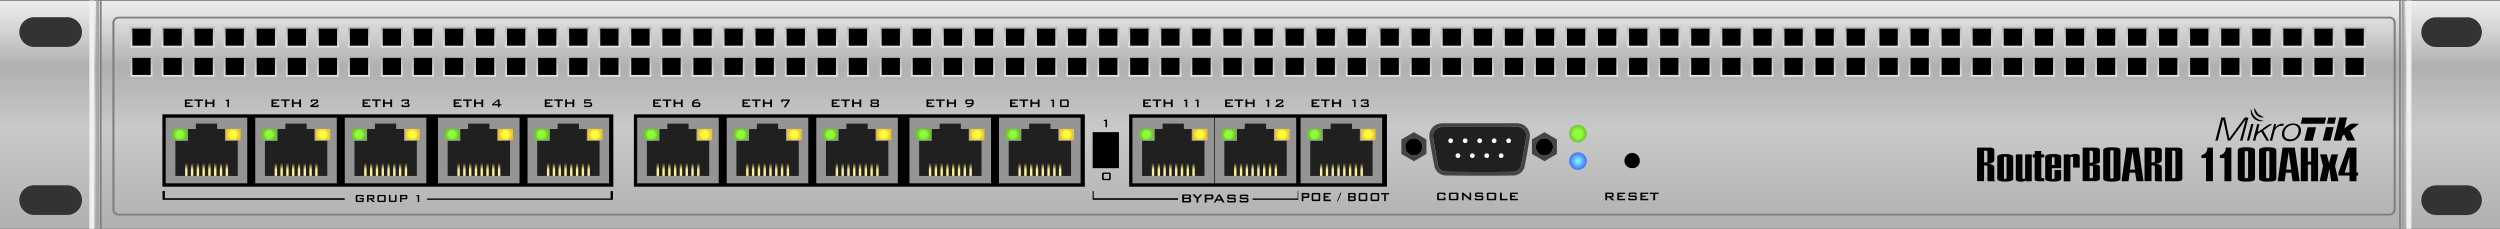 <svg id="Camada_1" data-name="Camada 1" xmlns="http://www.w3.org/2000/svg" xmlns:xlink="http://www.w3.org/1999/xlink" viewBox="0 0 1368 125.19"><rect x="0" y="0" width="1368" height="125.19" fill="#333333" stroke="none"/><defs><style>.cls-1{fill:url(#Gradiente_sem_nome_16);}.cls-2{fill:#a5a4aa;}.cls-3{fill:#f0f0f1;}.cls-4{fill:#7f7f7f;}.cls-5{fill:url(#Gradiente_sem_nome_2);}.cls-6{fill:url(#Gradiente_sem_nome_28);}.cls-7{fill:#202020;}.cls-8{fill:#444345;}.cls-9{fill:#fff;}.cls-10{fill:#949494;}.cls-11{fill:url(#Gradiente_sem_nome_27);}.cls-12{fill:url(#Gradiente_sem_nome_28-2);}.cls-13{fill:url(#Gradiente_sem_nome_66);}.cls-14{fill:url(#Gradiente_sem_nome_66-2);}.cls-15{fill:url(#Gradiente_sem_nome_66-3);}.cls-16{fill:url(#Gradiente_sem_nome_66-4);}.cls-17{fill:url(#Gradiente_sem_nome_66-5);}.cls-18{fill:url(#Gradiente_sem_nome_66-6);}.cls-19{fill:url(#Gradiente_sem_nome_66-7);}.cls-20{fill:url(#Gradiente_sem_nome_66-8);}.cls-21{fill:url(#Gradiente_sem_nome_27-2);}.cls-22{fill:url(#Gradiente_sem_nome_28-3);}.cls-23{fill:url(#Gradiente_sem_nome_66-9);}.cls-24{fill:url(#Gradiente_sem_nome_66-10);}.cls-25{fill:url(#Gradiente_sem_nome_66-11);}.cls-26{fill:url(#Gradiente_sem_nome_66-12);}.cls-27{fill:url(#Gradiente_sem_nome_66-13);}.cls-28{fill:url(#Gradiente_sem_nome_66-14);}.cls-29{fill:url(#Gradiente_sem_nome_66-15);}.cls-30{fill:url(#Gradiente_sem_nome_66-16);}.cls-31{fill:url(#Gradiente_sem_nome_27-3);}.cls-32{fill:url(#Gradiente_sem_nome_28-4);}.cls-33{fill:url(#Gradiente_sem_nome_66-17);}.cls-34{fill:url(#Gradiente_sem_nome_66-18);}.cls-35{fill:url(#Gradiente_sem_nome_66-19);}.cls-36{fill:url(#Gradiente_sem_nome_66-20);}.cls-37{fill:url(#Gradiente_sem_nome_66-21);}.cls-38{fill:url(#Gradiente_sem_nome_66-22);}.cls-39{fill:url(#Gradiente_sem_nome_66-23);}.cls-40{fill:url(#Gradiente_sem_nome_66-24);}.cls-41{fill:url(#Gradiente_sem_nome_27-4);}.cls-42{fill:url(#Gradiente_sem_nome_28-5);}.cls-43{fill:url(#Gradiente_sem_nome_66-25);}.cls-44{fill:url(#Gradiente_sem_nome_66-26);}.cls-45{fill:url(#Gradiente_sem_nome_66-27);}.cls-46{fill:url(#Gradiente_sem_nome_66-28);}.cls-47{fill:url(#Gradiente_sem_nome_66-29);}.cls-48{fill:url(#Gradiente_sem_nome_66-30);}.cls-49{fill:url(#Gradiente_sem_nome_66-31);}.cls-50{fill:url(#Gradiente_sem_nome_66-32);}.cls-51{fill:url(#Gradiente_sem_nome_27-5);}.cls-52{fill:url(#Gradiente_sem_nome_28-6);}.cls-53{fill:url(#Gradiente_sem_nome_66-33);}.cls-54{fill:url(#Gradiente_sem_nome_66-34);}.cls-55{fill:url(#Gradiente_sem_nome_66-35);}.cls-56{fill:url(#Gradiente_sem_nome_66-36);}.cls-57{fill:url(#Gradiente_sem_nome_66-37);}.cls-58{fill:url(#Gradiente_sem_nome_66-38);}.cls-59{fill:url(#Gradiente_sem_nome_66-39);}.cls-60{fill:url(#Gradiente_sem_nome_66-40);}.cls-61{fill:url(#Gradiente_sem_nome_27-6);}.cls-62{fill:url(#Gradiente_sem_nome_28-7);}.cls-63{fill:url(#Gradiente_sem_nome_66-41);}.cls-64{fill:url(#Gradiente_sem_nome_66-42);}.cls-65{fill:url(#Gradiente_sem_nome_66-43);}.cls-66{fill:url(#Gradiente_sem_nome_66-44);}.cls-67{fill:url(#Gradiente_sem_nome_66-45);}.cls-68{fill:url(#Gradiente_sem_nome_66-46);}.cls-69{fill:url(#Gradiente_sem_nome_66-47);}.cls-70{fill:url(#Gradiente_sem_nome_66-48);}.cls-71{fill:url(#Gradiente_sem_nome_27-7);}.cls-72{fill:url(#Gradiente_sem_nome_28-8);}.cls-73{fill:url(#Gradiente_sem_nome_66-49);}.cls-74{fill:url(#Gradiente_sem_nome_66-50);}.cls-75{fill:url(#Gradiente_sem_nome_66-51);}.cls-76{fill:url(#Gradiente_sem_nome_66-52);}.cls-77{fill:url(#Gradiente_sem_nome_66-53);}.cls-78{fill:url(#Gradiente_sem_nome_66-54);}.cls-79{fill:url(#Gradiente_sem_nome_66-55);}.cls-80{fill:url(#Gradiente_sem_nome_66-56);}.cls-81{fill:url(#Gradiente_sem_nome_27-8);}.cls-82{fill:url(#Gradiente_sem_nome_28-9);}.cls-83{fill:url(#Gradiente_sem_nome_66-57);}.cls-84{fill:url(#Gradiente_sem_nome_66-58);}.cls-85{fill:url(#Gradiente_sem_nome_66-59);}.cls-86{fill:url(#Gradiente_sem_nome_66-60);}.cls-87{fill:url(#Gradiente_sem_nome_66-61);}.cls-88{fill:url(#Gradiente_sem_nome_66-62);}.cls-89{fill:url(#Gradiente_sem_nome_66-63);}.cls-90{fill:url(#Gradiente_sem_nome_66-64);}.cls-91{fill:url(#Gradiente_sem_nome_27-9);}.cls-92{fill:url(#Gradiente_sem_nome_28-10);}.cls-93{fill:url(#Gradiente_sem_nome_66-65);}.cls-94{fill:url(#Gradiente_sem_nome_66-66);}.cls-95{fill:url(#Gradiente_sem_nome_66-67);}.cls-96{fill:url(#Gradiente_sem_nome_66-68);}.cls-97{fill:url(#Gradiente_sem_nome_66-69);}.cls-98{fill:url(#Gradiente_sem_nome_66-70);}.cls-99{fill:url(#Gradiente_sem_nome_66-71);}.cls-100{fill:url(#Gradiente_sem_nome_66-72);}.cls-101{fill:url(#Gradiente_sem_nome_27-10);}.cls-102{fill:url(#Gradiente_sem_nome_28-11);}.cls-103{fill:url(#Gradiente_sem_nome_66-73);}.cls-104{fill:url(#Gradiente_sem_nome_66-74);}.cls-105{fill:url(#Gradiente_sem_nome_66-75);}.cls-106{fill:url(#Gradiente_sem_nome_66-76);}.cls-107{fill:url(#Gradiente_sem_nome_66-77);}.cls-108{fill:url(#Gradiente_sem_nome_66-78);}.cls-109{fill:url(#Gradiente_sem_nome_66-79);}.cls-110{fill:url(#Gradiente_sem_nome_66-80);}.cls-111{fill:url(#Gradiente_sem_nome_27-11);}.cls-112{fill:url(#Gradiente_sem_nome_28-12);}.cls-113{fill:url(#Gradiente_sem_nome_66-81);}.cls-114{fill:url(#Gradiente_sem_nome_66-82);}.cls-115{fill:url(#Gradiente_sem_nome_66-83);}.cls-116{fill:url(#Gradiente_sem_nome_66-84);}.cls-117{fill:url(#Gradiente_sem_nome_66-85);}.cls-118{fill:url(#Gradiente_sem_nome_66-86);}.cls-119{fill:url(#Gradiente_sem_nome_66-87);}.cls-120{fill:url(#Gradiente_sem_nome_66-88);}.cls-121{fill:url(#Gradiente_sem_nome_27-12);}.cls-122{fill:url(#Gradiente_sem_nome_28-13);}.cls-123{fill:url(#Gradiente_sem_nome_66-89);}.cls-124{fill:url(#Gradiente_sem_nome_66-90);}.cls-125{fill:url(#Gradiente_sem_nome_66-91);}.cls-126{fill:url(#Gradiente_sem_nome_66-92);}.cls-127{fill:url(#Gradiente_sem_nome_66-93);}.cls-128{fill:url(#Gradiente_sem_nome_66-94);}.cls-129{fill:url(#Gradiente_sem_nome_66-95);}.cls-130{fill:url(#Gradiente_sem_nome_66-96);}.cls-131{fill:url(#Gradiente_sem_nome_27-13);}.cls-132{fill:url(#Gradiente_sem_nome_28-14);}.cls-133{fill:url(#Gradiente_sem_nome_66-97);}.cls-134{fill:url(#Gradiente_sem_nome_66-98);}.cls-135{fill:url(#Gradiente_sem_nome_66-99);}.cls-136{fill:url(#Gradiente_sem_nome_66-100);}.cls-137{fill:url(#Gradiente_sem_nome_66-101);}.cls-138{fill:url(#Gradiente_sem_nome_66-102);}.cls-139{fill:url(#Gradiente_sem_nome_66-103);}.cls-140{fill:url(#Gradiente_sem_nome_66-104);}.cls-141,.cls-142,.cls-143,.cls-144,.cls-145,.cls-146,.cls-147,.cls-148,.cls-149,.cls-150,.cls-151,.cls-152,.cls-153,.cls-154,.cls-155,.cls-156,.cls-157,.cls-158,.cls-159,.cls-160,.cls-161,.cls-162,.cls-163,.cls-164,.cls-165,.cls-166,.cls-167,.cls-168,.cls-169,.cls-170,.cls-171,.cls-172,.cls-173,.cls-174,.cls-175,.cls-176,.cls-177,.cls-178,.cls-179,.cls-180,.cls-181,.cls-182,.cls-183,.cls-184,.cls-185,.cls-186,.cls-187,.cls-188,.cls-189,.cls-190,.cls-191,.cls-192,.cls-193,.cls-194,.cls-195,.cls-196,.cls-197,.cls-198,.cls-199,.cls-200,.cls-201,.cls-202,.cls-203,.cls-204,.cls-205,.cls-206,.cls-207,.cls-208,.cls-209,.cls-210,.cls-211,.cls-212,.cls-213,.cls-214,.cls-215,.cls-216,.cls-217,.cls-218,.cls-219,.cls-220,.cls-221,.cls-222,.cls-223,.cls-224,.cls-225,.cls-226,.cls-227,.cls-228,.cls-229,.cls-230,.cls-231,.cls-232,.cls-233,.cls-234,.cls-235,.cls-236,.cls-237,.cls-238,.cls-239,.cls-240,.cls-241,.cls-242,.cls-243,.cls-244,.cls-245,.cls-246,.cls-247,.cls-248,.cls-249,.cls-250,.cls-251,.cls-252,.cls-253,.cls-254,.cls-255,.cls-256,.cls-257,.cls-258,.cls-259,.cls-260,.cls-261,.cls-262,.cls-263,.cls-264,.cls-265,.cls-266,.cls-267,.cls-268,.cls-269,.cls-270,.cls-271,.cls-272,.cls-273,.cls-274,.cls-275,.cls-276,.cls-277,.cls-278,.cls-279,.cls-280,.cls-281,.cls-282,.cls-283,.cls-284{stroke-miterlimit:10;}.cls-141{stroke:url(#Gradiente_sem_nome_147);}.cls-142{stroke:url(#Gradiente_sem_nome_147-2);}.cls-143{stroke:url(#Gradiente_sem_nome_147-3);}.cls-144{stroke:url(#Gradiente_sem_nome_147-4);}.cls-145{stroke:url(#Gradiente_sem_nome_147-5);}.cls-146{stroke:url(#Gradiente_sem_nome_147-6);}.cls-147{stroke:url(#Gradiente_sem_nome_147-7);}.cls-148{stroke:url(#Gradiente_sem_nome_147-8);}.cls-149{stroke:url(#Gradiente_sem_nome_147-9);}.cls-150{stroke:url(#Gradiente_sem_nome_147-10);}.cls-151{stroke:url(#Gradiente_sem_nome_147-11);}.cls-152{stroke:url(#Gradiente_sem_nome_147-12);}.cls-153{stroke:url(#Gradiente_sem_nome_147-13);}.cls-154{stroke:url(#Gradiente_sem_nome_147-14);}.cls-155{stroke:url(#Gradiente_sem_nome_147-15);}.cls-156{stroke:url(#Gradiente_sem_nome_147-16);}.cls-157{stroke:url(#Gradiente_sem_nome_147-17);}.cls-158{stroke:url(#Gradiente_sem_nome_147-18);}.cls-159{stroke:url(#Gradiente_sem_nome_147-19);}.cls-160{stroke:url(#Gradiente_sem_nome_147-20);}.cls-161{stroke:url(#Gradiente_sem_nome_147-21);}.cls-162{stroke:url(#Gradiente_sem_nome_147-22);}.cls-163{stroke:url(#Gradiente_sem_nome_147-23);}.cls-164{stroke:url(#Gradiente_sem_nome_147-24);}.cls-165{stroke:url(#Gradiente_sem_nome_147-25);}.cls-166{stroke:url(#Gradiente_sem_nome_147-26);}.cls-167{stroke:url(#Gradiente_sem_nome_147-27);}.cls-168{stroke:url(#Gradiente_sem_nome_147-28);}.cls-169{stroke:url(#Gradiente_sem_nome_147-29);}.cls-170{stroke:url(#Gradiente_sem_nome_147-30);}.cls-171{stroke:url(#Gradiente_sem_nome_147-31);}.cls-172{stroke:url(#Gradiente_sem_nome_147-32);}.cls-173{stroke:url(#Gradiente_sem_nome_147-33);}.cls-174{stroke:url(#Gradiente_sem_nome_147-34);}.cls-175{stroke:url(#Gradiente_sem_nome_147-35);}.cls-176{stroke:url(#Gradiente_sem_nome_147-36);}.cls-177{stroke:url(#Gradiente_sem_nome_147-37);}.cls-178{stroke:url(#Gradiente_sem_nome_147-38);}.cls-179{stroke:url(#Gradiente_sem_nome_147-39);}.cls-180{stroke:url(#Gradiente_sem_nome_147-40);}.cls-181{stroke:url(#Gradiente_sem_nome_147-41);}.cls-182{stroke:url(#Gradiente_sem_nome_147-42);}.cls-183{stroke:url(#Gradiente_sem_nome_147-43);}.cls-184{stroke:url(#Gradiente_sem_nome_147-44);}.cls-185{stroke:url(#Gradiente_sem_nome_147-45);}.cls-186{stroke:url(#Gradiente_sem_nome_147-46);}.cls-187{stroke:url(#Gradiente_sem_nome_147-47);}.cls-188{stroke:url(#Gradiente_sem_nome_147-48);}.cls-189{stroke:url(#Gradiente_sem_nome_147-49);}.cls-190{stroke:url(#Gradiente_sem_nome_147-50);}.cls-191{stroke:url(#Gradiente_sem_nome_147-51);}.cls-192{stroke:url(#Gradiente_sem_nome_147-52);}.cls-193{stroke:url(#Gradiente_sem_nome_147-53);}.cls-194{stroke:url(#Gradiente_sem_nome_147-54);}.cls-195{stroke:url(#Gradiente_sem_nome_147-55);}.cls-196{stroke:url(#Gradiente_sem_nome_147-56);}.cls-197{stroke:url(#Gradiente_sem_nome_147-57);}.cls-198{stroke:url(#Gradiente_sem_nome_147-58);}.cls-199{stroke:url(#Gradiente_sem_nome_147-59);}.cls-200{stroke:url(#Gradiente_sem_nome_147-60);}.cls-201{stroke:url(#Gradiente_sem_nome_147-61);}.cls-202{stroke:url(#Gradiente_sem_nome_147-62);}.cls-203{stroke:url(#Gradiente_sem_nome_147-63);}.cls-204{stroke:url(#Gradiente_sem_nome_147-64);}.cls-205{stroke:url(#Gradiente_sem_nome_147-65);}.cls-206{stroke:url(#Gradiente_sem_nome_147-66);}.cls-207{stroke:url(#Gradiente_sem_nome_147-67);}.cls-208{stroke:url(#Gradiente_sem_nome_147-68);}.cls-209{stroke:url(#Gradiente_sem_nome_147-69);}.cls-210{stroke:url(#Gradiente_sem_nome_147-70);}.cls-211{stroke:url(#Gradiente_sem_nome_147-71);}.cls-212{stroke:url(#Gradiente_sem_nome_147-72);}.cls-213{stroke:url(#Gradiente_sem_nome_147-73);}.cls-214{stroke:url(#Gradiente_sem_nome_147-74);}.cls-215{stroke:url(#Gradiente_sem_nome_147-75);}.cls-216{stroke:url(#Gradiente_sem_nome_147-76);}.cls-217{stroke:url(#Gradiente_sem_nome_147-77);}.cls-218{stroke:url(#Gradiente_sem_nome_147-78);}.cls-219{stroke:url(#Gradiente_sem_nome_147-79);}.cls-220{stroke:url(#Gradiente_sem_nome_147-80);}.cls-221{stroke:url(#Gradiente_sem_nome_147-81);}.cls-222{stroke:url(#Gradiente_sem_nome_147-82);}.cls-223{stroke:url(#Gradiente_sem_nome_147-83);}.cls-224{stroke:url(#Gradiente_sem_nome_147-84);}.cls-225{stroke:url(#Gradiente_sem_nome_147-85);}.cls-226{stroke:url(#Gradiente_sem_nome_147-86);}.cls-227{stroke:url(#Gradiente_sem_nome_147-87);}.cls-228{stroke:url(#Gradiente_sem_nome_147-88);}.cls-229{stroke:url(#Gradiente_sem_nome_147-89);}.cls-230{stroke:url(#Gradiente_sem_nome_147-90);}.cls-231{stroke:url(#Gradiente_sem_nome_147-91);}.cls-232{stroke:url(#Gradiente_sem_nome_147-92);}.cls-233{stroke:url(#Gradiente_sem_nome_147-93);}.cls-234{stroke:url(#Gradiente_sem_nome_147-94);}.cls-235{stroke:url(#Gradiente_sem_nome_147-95);}.cls-236{stroke:url(#Gradiente_sem_nome_147-96);}.cls-237{stroke:url(#Gradiente_sem_nome_147-97);}.cls-238{stroke:url(#Gradiente_sem_nome_147-98);}.cls-239{stroke:url(#Gradiente_sem_nome_147-99);}.cls-240{stroke:url(#Gradiente_sem_nome_147-100);}.cls-241{stroke:url(#Gradiente_sem_nome_147-101);}.cls-242{stroke:url(#Gradiente_sem_nome_147-102);}.cls-243{stroke:url(#Gradiente_sem_nome_147-103);}.cls-244{stroke:url(#Gradiente_sem_nome_147-104);}.cls-245{stroke:url(#Gradiente_sem_nome_147-105);}.cls-246{stroke:url(#Gradiente_sem_nome_147-106);}.cls-247{stroke:url(#Gradiente_sem_nome_147-107);}.cls-248{stroke:url(#Gradiente_sem_nome_147-108);}.cls-249{stroke:url(#Gradiente_sem_nome_147-109);}.cls-250{stroke:url(#Gradiente_sem_nome_147-110);}.cls-251{stroke:url(#Gradiente_sem_nome_147-111);}.cls-252{stroke:url(#Gradiente_sem_nome_147-112);}.cls-253{stroke:url(#Gradiente_sem_nome_147-113);}.cls-254{stroke:url(#Gradiente_sem_nome_147-114);}.cls-255{stroke:url(#Gradiente_sem_nome_147-115);}.cls-256{stroke:url(#Gradiente_sem_nome_147-116);}.cls-257{stroke:url(#Gradiente_sem_nome_147-117);}.cls-258{stroke:url(#Gradiente_sem_nome_147-118);}.cls-259{stroke:url(#Gradiente_sem_nome_147-119);}.cls-260{stroke:url(#Gradiente_sem_nome_147-120);}.cls-261{stroke:url(#Gradiente_sem_nome_147-121);}.cls-262{stroke:url(#Gradiente_sem_nome_147-122);}.cls-263{stroke:url(#Gradiente_sem_nome_147-123);}.cls-264{stroke:url(#Gradiente_sem_nome_147-124);}.cls-265{stroke:url(#Gradiente_sem_nome_147-125);}.cls-266{stroke:url(#Gradiente_sem_nome_147-126);}.cls-267{stroke:url(#Gradiente_sem_nome_147-127);}.cls-268{stroke:url(#Gradiente_sem_nome_147-128);}.cls-269{stroke:url(#Gradiente_sem_nome_147-129);}.cls-270{stroke:url(#Gradiente_sem_nome_147-130);}.cls-271{stroke:url(#Gradiente_sem_nome_147-131);}.cls-272{stroke:url(#Gradiente_sem_nome_147-132);}.cls-273{stroke:url(#Gradiente_sem_nome_147-133);}.cls-274{stroke:url(#Gradiente_sem_nome_147-134);}.cls-275{stroke:url(#Gradiente_sem_nome_147-135);}.cls-276{stroke:url(#Gradiente_sem_nome_147-136);}.cls-277{stroke:url(#Gradiente_sem_nome_147-137);}.cls-278{stroke:url(#Gradiente_sem_nome_147-138);}.cls-279{stroke:url(#Gradiente_sem_nome_147-139);}.cls-280{stroke:url(#Gradiente_sem_nome_147-140);}.cls-281{stroke:url(#Gradiente_sem_nome_147-141);}.cls-282{stroke:url(#Gradiente_sem_nome_147-142);}.cls-283{stroke:url(#Gradiente_sem_nome_147-143);}.cls-284{stroke:url(#Gradiente_sem_nome_147-144);}</style><linearGradient id="Gradiente_sem_nome_16" x1="684" y1="125.5" x2="684" y2="0.31" gradientUnits="userSpaceOnUse"><stop offset="0" stop-color="#b0b0b0"/><stop offset="0.44" stop-color="#c9c9c9"/><stop offset="0.71" stop-color="#b0b0b0"/><stop offset="1" stop-color="#efefef"/></linearGradient><radialGradient id="Gradiente_sem_nome_2" cx="863.41" cy="-1652.55" r="4.81" gradientTransform="translate(0.04 1740.7)" gradientUnits="userSpaceOnUse"><stop offset="0" stop-color="#8dffff"/><stop offset="1" stop-color="#3f6ff8"/></radialGradient><radialGradient id="Gradiente_sem_nome_28" cx="863.41" cy="-1667.56" r="4.81" gradientTransform="translate(0.04 1740.7)" gradientUnits="userSpaceOnUse"><stop offset="0.46" stop-color="#8dff3c"/><stop offset="1" stop-color="#70c32e"/></radialGradient><radialGradient id="Gradiente_sem_nome_27" cx="4003.44" cy="4997.38" r="3.6" gradientTransform="translate(4752.05 5070.97) rotate(180)" gradientUnits="userSpaceOnUse"><stop offset="0.46" stop-color="#ffff3c"/><stop offset="1" stop-color="#edc338"/></radialGradient><radialGradient id="Gradiente_sem_nome_28-2" cx="4032.7" cy="4997.38" r="3.6" gradientTransform="translate(4752.05 5070.97) rotate(180)" xlink:href="#Gradiente_sem_nome_28"/><linearGradient id="Gradiente_sem_nome_66" x1="745.12" y1="96.27" x2="745.12" y2="89.07" gradientUnits="userSpaceOnUse"><stop offset="0" stop-color="#fff195"/><stop offset="0.47" stop-color="#fff195"/><stop offset="1" stop-color="#1a1a1a"/></linearGradient><linearGradient id="Gradiente_sem_nome_66-2" x1="741.95" y1="96.27" x2="741.95" y2="89.07" xlink:href="#Gradiente_sem_nome_66"/><linearGradient id="Gradiente_sem_nome_66-3" x1="738.78" y1="96.27" x2="738.78" y2="89.07" xlink:href="#Gradiente_sem_nome_66"/><linearGradient id="Gradiente_sem_nome_66-4" x1="735.61" y1="96.27" x2="735.61" y2="89.07" xlink:href="#Gradiente_sem_nome_66"/><linearGradient id="Gradiente_sem_nome_66-5" x1="732.44" y1="96.27" x2="732.44" y2="89.07" xlink:href="#Gradiente_sem_nome_66"/><linearGradient id="Gradiente_sem_nome_66-6" x1="729.27" y1="96.27" x2="729.27" y2="89.07" xlink:href="#Gradiente_sem_nome_66"/><linearGradient id="Gradiente_sem_nome_66-7" x1="726.11" y1="96.27" x2="726.11" y2="89.07" xlink:href="#Gradiente_sem_nome_66"/><linearGradient id="Gradiente_sem_nome_66-8" x1="722.94" y1="96.27" x2="722.94" y2="89.07" xlink:href="#Gradiente_sem_nome_66"/><radialGradient id="Gradiente_sem_nome_27-2" cx="4050.44" cy="4997.38" r="3.6" xlink:href="#Gradiente_sem_nome_27"/><radialGradient id="Gradiente_sem_nome_28-3" cx="4079.7" cy="4997.38" r="3.6" gradientTransform="translate(4752.05 5070.97) rotate(180)" xlink:href="#Gradiente_sem_nome_28"/><linearGradient id="Gradiente_sem_nome_66-9" x1="698.12" y1="96.27" x2="698.12" y2="89.07" xlink:href="#Gradiente_sem_nome_66"/><linearGradient id="Gradiente_sem_nome_66-10" x1="694.95" y1="96.27" x2="694.95" y2="89.07" xlink:href="#Gradiente_sem_nome_66"/><linearGradient id="Gradiente_sem_nome_66-11" x1="691.78" y1="96.27" x2="691.78" y2="89.07" xlink:href="#Gradiente_sem_nome_66"/><linearGradient id="Gradiente_sem_nome_66-12" x1="688.61" y1="96.27" x2="688.61" y2="89.07" xlink:href="#Gradiente_sem_nome_66"/><linearGradient id="Gradiente_sem_nome_66-13" x1="685.44" y1="96.27" x2="685.44" y2="89.07" xlink:href="#Gradiente_sem_nome_66"/><linearGradient id="Gradiente_sem_nome_66-14" x1="682.27" y1="96.27" x2="682.27" y2="89.07" xlink:href="#Gradiente_sem_nome_66"/><linearGradient id="Gradiente_sem_nome_66-15" x1="679.11" y1="96.27" x2="679.11" y2="89.07" xlink:href="#Gradiente_sem_nome_66"/><linearGradient id="Gradiente_sem_nome_66-16" x1="675.94" y1="96.27" x2="675.94" y2="89.07" xlink:href="#Gradiente_sem_nome_66"/><radialGradient id="Gradiente_sem_nome_27-3" cx="4095.44" cy="4997.38" r="3.6" xlink:href="#Gradiente_sem_nome_27"/><radialGradient id="Gradiente_sem_nome_28-4" cx="4124.7" cy="4997.38" r="3.6" gradientTransform="translate(4752.05 5070.97) rotate(180)" xlink:href="#Gradiente_sem_nome_28"/><linearGradient id="Gradiente_sem_nome_66-17" x1="653.12" y1="96.27" x2="653.12" y2="89.07" xlink:href="#Gradiente_sem_nome_66"/><linearGradient id="Gradiente_sem_nome_66-18" x1="649.95" y1="96.27" x2="649.95" y2="89.07" xlink:href="#Gradiente_sem_nome_66"/><linearGradient id="Gradiente_sem_nome_66-19" x1="646.78" y1="96.27" x2="646.78" y2="89.07" xlink:href="#Gradiente_sem_nome_66"/><linearGradient id="Gradiente_sem_nome_66-20" x1="643.61" y1="96.27" x2="643.61" y2="89.07" xlink:href="#Gradiente_sem_nome_66"/><linearGradient id="Gradiente_sem_nome_66-21" x1="640.44" y1="96.27" x2="640.44" y2="89.07" xlink:href="#Gradiente_sem_nome_66"/><linearGradient id="Gradiente_sem_nome_66-22" x1="637.27" y1="96.27" x2="637.27" y2="89.07" xlink:href="#Gradiente_sem_nome_66"/><linearGradient id="Gradiente_sem_nome_66-23" x1="634.11" y1="96.27" x2="634.11" y2="89.07" xlink:href="#Gradiente_sem_nome_66"/><linearGradient id="Gradiente_sem_nome_66-24" x1="630.94" y1="96.27" x2="630.94" y2="89.07" xlink:href="#Gradiente_sem_nome_66"/><radialGradient id="Gradiente_sem_nome_27-4" cx="4168.44" cy="4997.38" r="3.6" xlink:href="#Gradiente_sem_nome_27"/><radialGradient id="Gradiente_sem_nome_28-5" cx="4197.7" cy="4997.38" r="3.6" gradientTransform="translate(4752.05 5070.97) rotate(180)" xlink:href="#Gradiente_sem_nome_28"/><linearGradient id="Gradiente_sem_nome_66-25" x1="580.12" y1="96.27" x2="580.12" y2="89.07" xlink:href="#Gradiente_sem_nome_66"/><linearGradient id="Gradiente_sem_nome_66-26" x1="576.95" y1="96.27" x2="576.95" y2="89.07" xlink:href="#Gradiente_sem_nome_66"/><linearGradient id="Gradiente_sem_nome_66-27" x1="573.78" y1="96.27" x2="573.78" y2="89.07" xlink:href="#Gradiente_sem_nome_66"/><linearGradient id="Gradiente_sem_nome_66-28" x1="570.61" y1="96.27" x2="570.61" y2="89.07" xlink:href="#Gradiente_sem_nome_66"/><linearGradient id="Gradiente_sem_nome_66-29" x1="567.44" y1="96.27" x2="567.44" y2="89.07" xlink:href="#Gradiente_sem_nome_66"/><linearGradient id="Gradiente_sem_nome_66-30" x1="564.27" y1="96.27" x2="564.27" y2="89.07" xlink:href="#Gradiente_sem_nome_66"/><linearGradient id="Gradiente_sem_nome_66-31" x1="561.11" y1="96.27" x2="561.11" y2="89.07" xlink:href="#Gradiente_sem_nome_66"/><linearGradient id="Gradiente_sem_nome_66-32" x1="557.94" y1="96.27" x2="557.94" y2="89.07" xlink:href="#Gradiente_sem_nome_66"/><radialGradient id="Gradiente_sem_nome_27-5" cx="4217.44" cy="4997.38" r="3.6" xlink:href="#Gradiente_sem_nome_27"/><radialGradient id="Gradiente_sem_nome_28-6" cx="4246.7" cy="4997.38" r="3.6" gradientTransform="translate(4752.05 5070.97) rotate(180)" xlink:href="#Gradiente_sem_nome_28"/><linearGradient id="Gradiente_sem_nome_66-33" x1="531.12" y1="96.27" x2="531.12" y2="89.07" xlink:href="#Gradiente_sem_nome_66"/><linearGradient id="Gradiente_sem_nome_66-34" x1="527.95" y1="96.27" x2="527.95" y2="89.07" xlink:href="#Gradiente_sem_nome_66"/><linearGradient id="Gradiente_sem_nome_66-35" x1="524.78" y1="96.27" x2="524.78" y2="89.07" xlink:href="#Gradiente_sem_nome_66"/><linearGradient id="Gradiente_sem_nome_66-36" x1="521.61" y1="96.27" x2="521.61" y2="89.07" xlink:href="#Gradiente_sem_nome_66"/><linearGradient id="Gradiente_sem_nome_66-37" x1="518.44" y1="96.27" x2="518.44" y2="89.07" xlink:href="#Gradiente_sem_nome_66"/><linearGradient id="Gradiente_sem_nome_66-38" x1="515.27" y1="96.27" x2="515.27" y2="89.07" xlink:href="#Gradiente_sem_nome_66"/><linearGradient id="Gradiente_sem_nome_66-39" x1="512.11" y1="96.27" x2="512.11" y2="89.07" xlink:href="#Gradiente_sem_nome_66"/><linearGradient id="Gradiente_sem_nome_66-40" x1="508.94" y1="96.27" x2="508.94" y2="89.07" xlink:href="#Gradiente_sem_nome_66"/><radialGradient id="Gradiente_sem_nome_27-6" cx="4268.44" cy="4997.38" r="3.6" xlink:href="#Gradiente_sem_nome_27"/><radialGradient id="Gradiente_sem_nome_28-7" cx="4297.7" cy="4997.38" r="3.6" gradientTransform="translate(4752.05 5070.97) rotate(180)" xlink:href="#Gradiente_sem_nome_28"/><linearGradient id="Gradiente_sem_nome_66-41" x1="480.12" y1="96.27" x2="480.12" y2="89.07" xlink:href="#Gradiente_sem_nome_66"/><linearGradient id="Gradiente_sem_nome_66-42" x1="476.95" y1="96.27" x2="476.95" y2="89.07" xlink:href="#Gradiente_sem_nome_66"/><linearGradient id="Gradiente_sem_nome_66-43" x1="473.78" y1="96.27" x2="473.78" y2="89.07" xlink:href="#Gradiente_sem_nome_66"/><linearGradient id="Gradiente_sem_nome_66-44" x1="470.61" y1="96.27" x2="470.61" y2="89.07" xlink:href="#Gradiente_sem_nome_66"/><linearGradient id="Gradiente_sem_nome_66-45" x1="467.44" y1="96.27" x2="467.44" y2="89.07" xlink:href="#Gradiente_sem_nome_66"/><linearGradient id="Gradiente_sem_nome_66-46" x1="464.27" y1="96.27" x2="464.27" y2="89.07" xlink:href="#Gradiente_sem_nome_66"/><linearGradient id="Gradiente_sem_nome_66-47" x1="461.11" y1="96.27" x2="461.11" y2="89.07" xlink:href="#Gradiente_sem_nome_66"/><linearGradient id="Gradiente_sem_nome_66-48" x1="457.94" y1="96.27" x2="457.94" y2="89.07" xlink:href="#Gradiente_sem_nome_66"/><radialGradient id="Gradiente_sem_nome_27-7" cx="4317.44" cy="4997.38" r="3.6" xlink:href="#Gradiente_sem_nome_27"/><radialGradient id="Gradiente_sem_nome_28-8" cx="4346.7" cy="4997.38" r="3.6" gradientTransform="translate(4752.05 5070.97) rotate(180)" xlink:href="#Gradiente_sem_nome_28"/><linearGradient id="Gradiente_sem_nome_66-49" x1="431.12" y1="96.27" x2="431.12" y2="89.07" xlink:href="#Gradiente_sem_nome_66"/><linearGradient id="Gradiente_sem_nome_66-50" x1="427.95" y1="96.27" x2="427.95" y2="89.07" xlink:href="#Gradiente_sem_nome_66"/><linearGradient id="Gradiente_sem_nome_66-51" x1="424.78" y1="96.27" x2="424.78" y2="89.07" xlink:href="#Gradiente_sem_nome_66"/><linearGradient id="Gradiente_sem_nome_66-52" x1="421.61" y1="96.27" x2="421.61" y2="89.07" xlink:href="#Gradiente_sem_nome_66"/><linearGradient id="Gradiente_sem_nome_66-53" x1="418.44" y1="96.27" x2="418.44" y2="89.07" xlink:href="#Gradiente_sem_nome_66"/><linearGradient id="Gradiente_sem_nome_66-54" x1="415.27" y1="96.27" x2="415.27" y2="89.07" xlink:href="#Gradiente_sem_nome_66"/><linearGradient id="Gradiente_sem_nome_66-55" x1="412.11" y1="96.27" x2="412.11" y2="89.07" xlink:href="#Gradiente_sem_nome_66"/><linearGradient id="Gradiente_sem_nome_66-56" x1="408.94" y1="96.27" x2="408.94" y2="89.07" xlink:href="#Gradiente_sem_nome_66"/><radialGradient id="Gradiente_sem_nome_27-8" cx="4366.44" cy="4997.38" r="3.6" xlink:href="#Gradiente_sem_nome_27"/><radialGradient id="Gradiente_sem_nome_28-9" cx="4395.7" cy="4997.38" r="3.6" gradientTransform="translate(4752.05 5070.97) rotate(180)" xlink:href="#Gradiente_sem_nome_28"/><linearGradient id="Gradiente_sem_nome_66-57" x1="382.12" y1="96.27" x2="382.12" y2="89.07" xlink:href="#Gradiente_sem_nome_66"/><linearGradient id="Gradiente_sem_nome_66-58" x1="378.95" y1="96.27" x2="378.95" y2="89.07" xlink:href="#Gradiente_sem_nome_66"/><linearGradient id="Gradiente_sem_nome_66-59" x1="375.78" y1="96.27" x2="375.78" y2="89.07" xlink:href="#Gradiente_sem_nome_66"/><linearGradient id="Gradiente_sem_nome_66-60" x1="372.61" y1="96.27" x2="372.61" y2="89.07" xlink:href="#Gradiente_sem_nome_66"/><linearGradient id="Gradiente_sem_nome_66-61" x1="369.44" y1="96.27" x2="369.44" y2="89.07" xlink:href="#Gradiente_sem_nome_66"/><linearGradient id="Gradiente_sem_nome_66-62" x1="366.27" y1="96.27" x2="366.27" y2="89.07" xlink:href="#Gradiente_sem_nome_66"/><linearGradient id="Gradiente_sem_nome_66-63" x1="363.11" y1="96.27" x2="363.11" y2="89.07" xlink:href="#Gradiente_sem_nome_66"/><linearGradient id="Gradiente_sem_nome_66-64" x1="359.94" y1="96.27" x2="359.94" y2="89.07" xlink:href="#Gradiente_sem_nome_66"/><radialGradient id="Gradiente_sem_nome_27-9" cx="4426.44" cy="4997.38" r="3.6" xlink:href="#Gradiente_sem_nome_27"/><radialGradient id="Gradiente_sem_nome_28-10" cx="4455.7" cy="4997.38" r="3.6" gradientTransform="translate(4752.05 5070.97) rotate(180)" xlink:href="#Gradiente_sem_nome_28"/><linearGradient id="Gradiente_sem_nome_66-65" x1="322.12" y1="96.27" x2="322.12" y2="89.07" xlink:href="#Gradiente_sem_nome_66"/><linearGradient id="Gradiente_sem_nome_66-66" x1="318.95" y1="96.27" x2="318.95" y2="89.07" xlink:href="#Gradiente_sem_nome_66"/><linearGradient id="Gradiente_sem_nome_66-67" x1="315.78" y1="96.27" x2="315.78" y2="89.07" xlink:href="#Gradiente_sem_nome_66"/><linearGradient id="Gradiente_sem_nome_66-68" x1="312.61" y1="96.27" x2="312.61" y2="89.07" xlink:href="#Gradiente_sem_nome_66"/><linearGradient id="Gradiente_sem_nome_66-69" x1="309.44" y1="96.27" x2="309.44" y2="89.07" xlink:href="#Gradiente_sem_nome_66"/><linearGradient id="Gradiente_sem_nome_66-70" x1="306.27" y1="96.27" x2="306.27" y2="89.07" xlink:href="#Gradiente_sem_nome_66"/><linearGradient id="Gradiente_sem_nome_66-71" x1="303.11" y1="96.27" x2="303.11" y2="89.07" xlink:href="#Gradiente_sem_nome_66"/><linearGradient id="Gradiente_sem_nome_66-72" x1="299.94" y1="96.27" x2="299.94" y2="89.07" xlink:href="#Gradiente_sem_nome_66"/><radialGradient id="Gradiente_sem_nome_27-10" cx="4475.44" cy="4997.38" r="3.6" xlink:href="#Gradiente_sem_nome_27"/><radialGradient id="Gradiente_sem_nome_28-11" cx="4504.7" cy="4997.38" r="3.6" gradientTransform="translate(4752.05 5070.97) rotate(180)" xlink:href="#Gradiente_sem_nome_28"/><linearGradient id="Gradiente_sem_nome_66-73" x1="273.12" y1="96.27" x2="273.12" y2="89.07" xlink:href="#Gradiente_sem_nome_66"/><linearGradient id="Gradiente_sem_nome_66-74" x1="269.95" y1="96.27" x2="269.95" y2="89.07" xlink:href="#Gradiente_sem_nome_66"/><linearGradient id="Gradiente_sem_nome_66-75" x1="266.78" y1="96.27" x2="266.78" y2="89.07" xlink:href="#Gradiente_sem_nome_66"/><linearGradient id="Gradiente_sem_nome_66-76" x1="263.61" y1="96.27" x2="263.61" y2="89.07" xlink:href="#Gradiente_sem_nome_66"/><linearGradient id="Gradiente_sem_nome_66-77" x1="260.44" y1="96.27" x2="260.44" y2="89.07" xlink:href="#Gradiente_sem_nome_66"/><linearGradient id="Gradiente_sem_nome_66-78" x1="257.27" y1="96.27" x2="257.27" y2="89.07" xlink:href="#Gradiente_sem_nome_66"/><linearGradient id="Gradiente_sem_nome_66-79" x1="254.11" y1="96.27" x2="254.11" y2="89.07" xlink:href="#Gradiente_sem_nome_66"/><linearGradient id="Gradiente_sem_nome_66-80" x1="250.94" y1="96.27" x2="250.94" y2="89.07" xlink:href="#Gradiente_sem_nome_66"/><radialGradient id="Gradiente_sem_nome_27-11" cx="4526.44" cy="4997.38" r="3.6" xlink:href="#Gradiente_sem_nome_27"/><radialGradient id="Gradiente_sem_nome_28-12" cx="4555.7" cy="4997.38" r="3.6" gradientTransform="translate(4752.05 5070.97) rotate(180)" xlink:href="#Gradiente_sem_nome_28"/><linearGradient id="Gradiente_sem_nome_66-81" x1="222.12" y1="96.27" x2="222.12" y2="89.07" xlink:href="#Gradiente_sem_nome_66"/><linearGradient id="Gradiente_sem_nome_66-82" x1="218.95" y1="96.27" x2="218.95" y2="89.07" xlink:href="#Gradiente_sem_nome_66"/><linearGradient id="Gradiente_sem_nome_66-83" x1="215.78" y1="96.27" x2="215.78" y2="89.07" xlink:href="#Gradiente_sem_nome_66"/><linearGradient id="Gradiente_sem_nome_66-84" x1="212.61" y1="96.27" x2="212.61" y2="89.07" xlink:href="#Gradiente_sem_nome_66"/><linearGradient id="Gradiente_sem_nome_66-85" x1="209.44" y1="96.27" x2="209.44" y2="89.07" xlink:href="#Gradiente_sem_nome_66"/><linearGradient id="Gradiente_sem_nome_66-86" x1="206.27" y1="96.27" x2="206.27" y2="89.07" xlink:href="#Gradiente_sem_nome_66"/><linearGradient id="Gradiente_sem_nome_66-87" x1="203.11" y1="96.27" x2="203.11" y2="89.07" xlink:href="#Gradiente_sem_nome_66"/><linearGradient id="Gradiente_sem_nome_66-88" x1="199.94" y1="96.27" x2="199.94" y2="89.07" xlink:href="#Gradiente_sem_nome_66"/><radialGradient id="Gradiente_sem_nome_27-12" cx="4575.44" cy="4997.38" r="3.6" xlink:href="#Gradiente_sem_nome_27"/><radialGradient id="Gradiente_sem_nome_28-13" cx="4604.7" cy="4997.38" r="3.6" gradientTransform="translate(4752.05 5070.97) rotate(180)" xlink:href="#Gradiente_sem_nome_28"/><linearGradient id="Gradiente_sem_nome_66-89" x1="173.12" y1="96.27" x2="173.12" y2="89.07" xlink:href="#Gradiente_sem_nome_66"/><linearGradient id="Gradiente_sem_nome_66-90" x1="169.95" y1="96.27" x2="169.95" y2="89.07" xlink:href="#Gradiente_sem_nome_66"/><linearGradient id="Gradiente_sem_nome_66-91" x1="166.78" y1="96.27" x2="166.78" y2="89.07" xlink:href="#Gradiente_sem_nome_66"/><linearGradient id="Gradiente_sem_nome_66-92" x1="163.61" y1="96.27" x2="163.61" y2="89.07" xlink:href="#Gradiente_sem_nome_66"/><linearGradient id="Gradiente_sem_nome_66-93" x1="160.44" y1="96.27" x2="160.44" y2="89.07" xlink:href="#Gradiente_sem_nome_66"/><linearGradient id="Gradiente_sem_nome_66-94" x1="157.27" y1="96.27" x2="157.27" y2="89.07" xlink:href="#Gradiente_sem_nome_66"/><linearGradient id="Gradiente_sem_nome_66-95" x1="154.11" y1="96.27" x2="154.11" y2="89.07" xlink:href="#Gradiente_sem_nome_66"/><linearGradient id="Gradiente_sem_nome_66-96" x1="150.94" y1="96.27" x2="150.94" y2="89.07" xlink:href="#Gradiente_sem_nome_66"/><radialGradient id="Gradiente_sem_nome_27-13" cx="4624.44" cy="4997.38" r="3.6" xlink:href="#Gradiente_sem_nome_27"/><radialGradient id="Gradiente_sem_nome_28-14" cx="4653.7" cy="4997.38" r="3.6" gradientTransform="translate(4752.05 5070.97) rotate(180)" xlink:href="#Gradiente_sem_nome_28"/><linearGradient id="Gradiente_sem_nome_66-97" x1="124.12" y1="96.27" x2="124.12" y2="89.07" xlink:href="#Gradiente_sem_nome_66"/><linearGradient id="Gradiente_sem_nome_66-98" x1="120.95" y1="96.27" x2="120.95" y2="89.07" xlink:href="#Gradiente_sem_nome_66"/><linearGradient id="Gradiente_sem_nome_66-99" x1="117.78" y1="96.27" x2="117.78" y2="89.07" xlink:href="#Gradiente_sem_nome_66"/><linearGradient id="Gradiente_sem_nome_66-100" x1="114.61" y1="96.27" x2="114.61" y2="89.07" xlink:href="#Gradiente_sem_nome_66"/><linearGradient id="Gradiente_sem_nome_66-101" x1="111.44" y1="96.27" x2="111.44" y2="89.07" xlink:href="#Gradiente_sem_nome_66"/><linearGradient id="Gradiente_sem_nome_66-102" x1="108.27" y1="96.27" x2="108.27" y2="89.07" xlink:href="#Gradiente_sem_nome_66"/><linearGradient id="Gradiente_sem_nome_66-103" x1="105.11" y1="96.27" x2="105.11" y2="89.07" xlink:href="#Gradiente_sem_nome_66"/><linearGradient id="Gradiente_sem_nome_66-104" x1="101.94" y1="96.27" x2="101.94" y2="89.07" xlink:href="#Gradiente_sem_nome_66"/><linearGradient id="Gradiente_sem_nome_147" x1="1169.44" y1="42.01" x2="1169.44" y2="30.67" gradientUnits="userSpaceOnUse"><stop offset="0" stop-color="#e3e3e3"/><stop offset="1" stop-color="#b5b5b5"/></linearGradient><linearGradient id="Gradiente_sem_nome_147-2" x1="1186.45" y1="42.01" x2="1186.45" y2="30.67" xlink:href="#Gradiente_sem_nome_147"/><linearGradient id="Gradiente_sem_nome_147-3" x1="1169.44" y1="26.01" x2="1169.44" y2="14.67" xlink:href="#Gradiente_sem_nome_147"/><linearGradient id="Gradiente_sem_nome_147-4" x1="1186.45" y1="26.01" x2="1186.45" y2="14.67" xlink:href="#Gradiente_sem_nome_147"/><linearGradient id="Gradiente_sem_nome_147-5" x1="1203.44" y1="42.01" x2="1203.44" y2="30.67" xlink:href="#Gradiente_sem_nome_147"/><linearGradient id="Gradiente_sem_nome_147-6" x1="1220.45" y1="42.01" x2="1220.45" y2="30.67" xlink:href="#Gradiente_sem_nome_147"/><linearGradient id="Gradiente_sem_nome_147-7" x1="1203.44" y1="26.01" x2="1203.44" y2="14.67" xlink:href="#Gradiente_sem_nome_147"/><linearGradient id="Gradiente_sem_nome_147-8" x1="1220.45" y1="26.01" x2="1220.45" y2="14.67" xlink:href="#Gradiente_sem_nome_147"/><linearGradient id="Gradiente_sem_nome_147-9" x1="1237.44" y1="42.01" x2="1237.44" y2="30.67" xlink:href="#Gradiente_sem_nome_147"/><linearGradient id="Gradiente_sem_nome_147-10" x1="1254.45" y1="42.01" x2="1254.45" y2="30.67" xlink:href="#Gradiente_sem_nome_147"/><linearGradient id="Gradiente_sem_nome_147-11" x1="1237.44" y1="26.01" x2="1237.44" y2="14.67" xlink:href="#Gradiente_sem_nome_147"/><linearGradient id="Gradiente_sem_nome_147-12" x1="1254.45" y1="26.01" x2="1254.45" y2="14.67" xlink:href="#Gradiente_sem_nome_147"/><linearGradient id="Gradiente_sem_nome_147-13" x1="1271.44" y1="42.01" x2="1271.44" y2="30.67" xlink:href="#Gradiente_sem_nome_147"/><linearGradient id="Gradiente_sem_nome_147-14" x1="1288.45" y1="42.01" x2="1288.45" y2="30.67" xlink:href="#Gradiente_sem_nome_147"/><linearGradient id="Gradiente_sem_nome_147-15" x1="1271.44" y1="26.01" x2="1271.44" y2="14.67" xlink:href="#Gradiente_sem_nome_147"/><linearGradient id="Gradiente_sem_nome_147-16" x1="1288.45" y1="26.01" x2="1288.45" y2="14.67" xlink:href="#Gradiente_sem_nome_147"/><linearGradient id="Gradiente_sem_nome_147-17" x1="896.44" y1="42.01" x2="896.44" y2="30.67" xlink:href="#Gradiente_sem_nome_147"/><linearGradient id="Gradiente_sem_nome_147-18" x1="913.45" y1="42.01" x2="913.45" y2="30.67" xlink:href="#Gradiente_sem_nome_147"/><linearGradient id="Gradiente_sem_nome_147-19" x1="896.44" y1="26.01" x2="896.44" y2="14.67" xlink:href="#Gradiente_sem_nome_147"/><linearGradient id="Gradiente_sem_nome_147-20" x1="913.45" y1="26.01" x2="913.45" y2="14.67" xlink:href="#Gradiente_sem_nome_147"/><linearGradient id="Gradiente_sem_nome_147-21" x1="930.44" y1="42.01" x2="930.44" y2="30.67" xlink:href="#Gradiente_sem_nome_147"/><linearGradient id="Gradiente_sem_nome_147-22" x1="947.45" y1="42.01" x2="947.45" y2="30.67" xlink:href="#Gradiente_sem_nome_147"/><linearGradient id="Gradiente_sem_nome_147-23" x1="930.44" y1="26.01" x2="930.44" y2="14.67" xlink:href="#Gradiente_sem_nome_147"/><linearGradient id="Gradiente_sem_nome_147-24" x1="947.45" y1="26.01" x2="947.45" y2="14.67" xlink:href="#Gradiente_sem_nome_147"/><linearGradient id="Gradiente_sem_nome_147-25" x1="964.44" y1="42.01" x2="964.44" y2="30.67" xlink:href="#Gradiente_sem_nome_147"/><linearGradient id="Gradiente_sem_nome_147-26" x1="981.45" y1="42.01" x2="981.45" y2="30.67" xlink:href="#Gradiente_sem_nome_147"/><linearGradient id="Gradiente_sem_nome_147-27" x1="964.44" y1="26.01" x2="964.44" y2="14.67" xlink:href="#Gradiente_sem_nome_147"/><linearGradient id="Gradiente_sem_nome_147-28" x1="981.45" y1="26.01" x2="981.45" y2="14.67" xlink:href="#Gradiente_sem_nome_147"/><linearGradient id="Gradiente_sem_nome_147-29" x1="998.44" y1="42.01" x2="998.44" y2="30.67" xlink:href="#Gradiente_sem_nome_147"/><linearGradient id="Gradiente_sem_nome_147-30" x1="1015.45" y1="42.01" x2="1015.45" y2="30.67" xlink:href="#Gradiente_sem_nome_147"/><linearGradient id="Gradiente_sem_nome_147-31" x1="998.44" y1="26.01" x2="998.44" y2="14.67" xlink:href="#Gradiente_sem_nome_147"/><linearGradient id="Gradiente_sem_nome_147-32" x1="1015.45" y1="26.01" x2="1015.45" y2="14.67" xlink:href="#Gradiente_sem_nome_147"/><linearGradient id="Gradiente_sem_nome_147-33" x1="1033.44" y1="42.01" x2="1033.44" y2="30.67" xlink:href="#Gradiente_sem_nome_147"/><linearGradient id="Gradiente_sem_nome_147-34" x1="1050.45" y1="42.01" x2="1050.45" y2="30.67" xlink:href="#Gradiente_sem_nome_147"/><linearGradient id="Gradiente_sem_nome_147-35" x1="1033.44" y1="26.01" x2="1033.44" y2="14.67" xlink:href="#Gradiente_sem_nome_147"/><linearGradient id="Gradiente_sem_nome_147-36" x1="1050.45" y1="26.01" x2="1050.45" y2="14.67" xlink:href="#Gradiente_sem_nome_147"/><linearGradient id="Gradiente_sem_nome_147-37" x1="1067.44" y1="42.01" x2="1067.44" y2="30.67" xlink:href="#Gradiente_sem_nome_147"/><linearGradient id="Gradiente_sem_nome_147-38" x1="1084.45" y1="42.01" x2="1084.45" y2="30.67" xlink:href="#Gradiente_sem_nome_147"/><linearGradient id="Gradiente_sem_nome_147-39" x1="1067.44" y1="26.01" x2="1067.44" y2="14.67" xlink:href="#Gradiente_sem_nome_147"/><linearGradient id="Gradiente_sem_nome_147-40" x1="1084.45" y1="26.01" x2="1084.45" y2="14.67" xlink:href="#Gradiente_sem_nome_147"/><linearGradient id="Gradiente_sem_nome_147-41" x1="1101.44" y1="42.01" x2="1101.44" y2="30.67" xlink:href="#Gradiente_sem_nome_147"/><linearGradient id="Gradiente_sem_nome_147-42" x1="1118.45" y1="42.01" x2="1118.45" y2="30.67" xlink:href="#Gradiente_sem_nome_147"/><linearGradient id="Gradiente_sem_nome_147-43" x1="1101.44" y1="26.01" x2="1101.44" y2="14.67" xlink:href="#Gradiente_sem_nome_147"/><linearGradient id="Gradiente_sem_nome_147-44" x1="1118.45" y1="26.01" x2="1118.45" y2="14.67" xlink:href="#Gradiente_sem_nome_147"/><linearGradient id="Gradiente_sem_nome_147-45" x1="1135.44" y1="42.01" x2="1135.44" y2="30.67" xlink:href="#Gradiente_sem_nome_147"/><linearGradient id="Gradiente_sem_nome_147-46" x1="1152.45" y1="42.01" x2="1152.45" y2="30.67" xlink:href="#Gradiente_sem_nome_147"/><linearGradient id="Gradiente_sem_nome_147-47" x1="1135.44" y1="26.01" x2="1135.44" y2="14.67" xlink:href="#Gradiente_sem_nome_147"/><linearGradient id="Gradiente_sem_nome_147-48" x1="1152.45" y1="26.01" x2="1152.45" y2="14.67" xlink:href="#Gradiente_sem_nome_147"/><linearGradient id="Gradiente_sem_nome_147-49" x1="623.44" y1="42.01" x2="623.44" y2="30.67" xlink:href="#Gradiente_sem_nome_147"/><linearGradient id="Gradiente_sem_nome_147-50" x1="640.45" y1="42.01" x2="640.45" y2="30.67" xlink:href="#Gradiente_sem_nome_147"/><linearGradient id="Gradiente_sem_nome_147-51" x1="623.44" y1="26.01" x2="623.44" y2="14.67" xlink:href="#Gradiente_sem_nome_147"/><linearGradient id="Gradiente_sem_nome_147-52" x1="640.45" y1="26.01" x2="640.45" y2="14.67" xlink:href="#Gradiente_sem_nome_147"/><linearGradient id="Gradiente_sem_nome_147-53" x1="657.44" y1="42.01" x2="657.44" y2="30.67" xlink:href="#Gradiente_sem_nome_147"/><linearGradient id="Gradiente_sem_nome_147-54" x1="674.45" y1="42.01" x2="674.45" y2="30.67" xlink:href="#Gradiente_sem_nome_147"/><linearGradient id="Gradiente_sem_nome_147-55" x1="657.44" y1="26.01" x2="657.44" y2="14.67" xlink:href="#Gradiente_sem_nome_147"/><linearGradient id="Gradiente_sem_nome_147-56" x1="674.45" y1="26.01" x2="674.45" y2="14.67" xlink:href="#Gradiente_sem_nome_147"/><linearGradient id="Gradiente_sem_nome_147-57" x1="691.44" y1="42.01" x2="691.44" y2="30.67" xlink:href="#Gradiente_sem_nome_147"/><linearGradient id="Gradiente_sem_nome_147-58" x1="708.45" y1="42.01" x2="708.45" y2="30.67" xlink:href="#Gradiente_sem_nome_147"/><linearGradient id="Gradiente_sem_nome_147-59" x1="691.44" y1="26.01" x2="691.44" y2="14.67" xlink:href="#Gradiente_sem_nome_147"/><linearGradient id="Gradiente_sem_nome_147-60" x1="708.45" y1="26.01" x2="708.45" y2="14.67" xlink:href="#Gradiente_sem_nome_147"/><linearGradient id="Gradiente_sem_nome_147-61" x1="725.44" y1="42.01" x2="725.44" y2="30.67" xlink:href="#Gradiente_sem_nome_147"/><linearGradient id="Gradiente_sem_nome_147-62" x1="742.45" y1="42.01" x2="742.45" y2="30.67" xlink:href="#Gradiente_sem_nome_147"/><linearGradient id="Gradiente_sem_nome_147-63" x1="725.44" y1="26.01" x2="725.44" y2="14.67" xlink:href="#Gradiente_sem_nome_147"/><linearGradient id="Gradiente_sem_nome_147-64" x1="742.45" y1="26.01" x2="742.45" y2="14.67" xlink:href="#Gradiente_sem_nome_147"/><linearGradient id="Gradiente_sem_nome_147-65" x1="760.44" y1="42.01" x2="760.44" y2="30.67" xlink:href="#Gradiente_sem_nome_147"/><linearGradient id="Gradiente_sem_nome_147-66" x1="777.45" y1="42.01" x2="777.45" y2="30.67" xlink:href="#Gradiente_sem_nome_147"/><linearGradient id="Gradiente_sem_nome_147-67" x1="760.44" y1="26.01" x2="760.44" y2="14.67" xlink:href="#Gradiente_sem_nome_147"/><linearGradient id="Gradiente_sem_nome_147-68" x1="777.45" y1="26.01" x2="777.45" y2="14.67" xlink:href="#Gradiente_sem_nome_147"/><linearGradient id="Gradiente_sem_nome_147-69" x1="794.44" y1="42.01" x2="794.44" y2="30.67" xlink:href="#Gradiente_sem_nome_147"/><linearGradient id="Gradiente_sem_nome_147-70" x1="811.45" y1="42.01" x2="811.45" y2="30.67" xlink:href="#Gradiente_sem_nome_147"/><linearGradient id="Gradiente_sem_nome_147-71" x1="794.44" y1="26.01" x2="794.44" y2="14.67" xlink:href="#Gradiente_sem_nome_147"/><linearGradient id="Gradiente_sem_nome_147-72" x1="811.45" y1="26.01" x2="811.45" y2="14.67" xlink:href="#Gradiente_sem_nome_147"/><linearGradient id="Gradiente_sem_nome_147-73" x1="828.44" y1="42.01" x2="828.44" y2="30.67" xlink:href="#Gradiente_sem_nome_147"/><linearGradient id="Gradiente_sem_nome_147-74" x1="845.45" y1="42.01" x2="845.45" y2="30.67" xlink:href="#Gradiente_sem_nome_147"/><linearGradient id="Gradiente_sem_nome_147-75" x1="828.44" y1="26.01" x2="828.44" y2="14.67" xlink:href="#Gradiente_sem_nome_147"/><linearGradient id="Gradiente_sem_nome_147-76" x1="845.45" y1="26.01" x2="845.45" y2="14.67" xlink:href="#Gradiente_sem_nome_147"/><linearGradient id="Gradiente_sem_nome_147-77" x1="862.44" y1="42.01" x2="862.44" y2="30.67" xlink:href="#Gradiente_sem_nome_147"/><linearGradient id="Gradiente_sem_nome_147-78" x1="879.45" y1="42.01" x2="879.45" y2="30.67" xlink:href="#Gradiente_sem_nome_147"/><linearGradient id="Gradiente_sem_nome_147-79" x1="862.44" y1="26.01" x2="862.44" y2="14.67" xlink:href="#Gradiente_sem_nome_147"/><linearGradient id="Gradiente_sem_nome_147-80" x1="879.45" y1="26.01" x2="879.45" y2="14.67" xlink:href="#Gradiente_sem_nome_147"/><linearGradient id="Gradiente_sem_nome_147-81" x1="350.44" y1="42.01" x2="350.44" y2="30.67" xlink:href="#Gradiente_sem_nome_147"/><linearGradient id="Gradiente_sem_nome_147-82" x1="367.45" y1="42.01" x2="367.45" y2="30.67" xlink:href="#Gradiente_sem_nome_147"/><linearGradient id="Gradiente_sem_nome_147-83" x1="350.44" y1="26.01" x2="350.44" y2="14.67" xlink:href="#Gradiente_sem_nome_147"/><linearGradient id="Gradiente_sem_nome_147-84" x1="367.45" y1="26.01" x2="367.45" y2="14.67" xlink:href="#Gradiente_sem_nome_147"/><linearGradient id="Gradiente_sem_nome_147-85" x1="384.44" y1="42.01" x2="384.44" y2="30.67" xlink:href="#Gradiente_sem_nome_147"/><linearGradient id="Gradiente_sem_nome_147-86" x1="401.45" y1="42.01" x2="401.45" y2="30.67" xlink:href="#Gradiente_sem_nome_147"/><linearGradient id="Gradiente_sem_nome_147-87" x1="384.44" y1="26.01" x2="384.44" y2="14.67" xlink:href="#Gradiente_sem_nome_147"/><linearGradient id="Gradiente_sem_nome_147-88" x1="401.45" y1="26.01" x2="401.45" y2="14.67" xlink:href="#Gradiente_sem_nome_147"/><linearGradient id="Gradiente_sem_nome_147-89" x1="418.44" y1="42.01" x2="418.44" y2="30.67" xlink:href="#Gradiente_sem_nome_147"/><linearGradient id="Gradiente_sem_nome_147-90" x1="435.45" y1="42.01" x2="435.45" y2="30.67" xlink:href="#Gradiente_sem_nome_147"/><linearGradient id="Gradiente_sem_nome_147-91" x1="418.44" y1="26.01" x2="418.44" y2="14.67" xlink:href="#Gradiente_sem_nome_147"/><linearGradient id="Gradiente_sem_nome_147-92" x1="435.45" y1="26.01" x2="435.45" y2="14.67" xlink:href="#Gradiente_sem_nome_147"/><linearGradient id="Gradiente_sem_nome_147-93" x1="452.44" y1="42.01" x2="452.44" y2="30.67" xlink:href="#Gradiente_sem_nome_147"/><linearGradient id="Gradiente_sem_nome_147-94" x1="469.45" y1="42.01" x2="469.45" y2="30.67" xlink:href="#Gradiente_sem_nome_147"/><linearGradient id="Gradiente_sem_nome_147-95" x1="452.44" y1="26.01" x2="452.44" y2="14.67" xlink:href="#Gradiente_sem_nome_147"/><linearGradient id="Gradiente_sem_nome_147-96" x1="469.45" y1="26.01" x2="469.45" y2="14.67" xlink:href="#Gradiente_sem_nome_147"/><linearGradient id="Gradiente_sem_nome_147-97" x1="487.44" y1="42.01" x2="487.44" y2="30.67" xlink:href="#Gradiente_sem_nome_147"/><linearGradient id="Gradiente_sem_nome_147-98" x1="504.45" y1="42.01" x2="504.45" y2="30.67" xlink:href="#Gradiente_sem_nome_147"/><linearGradient id="Gradiente_sem_nome_147-99" x1="487.44" y1="26.01" x2="487.44" y2="14.67" xlink:href="#Gradiente_sem_nome_147"/><linearGradient id="Gradiente_sem_nome_147-100" x1="504.45" y1="26.01" x2="504.45" y2="14.67" xlink:href="#Gradiente_sem_nome_147"/><linearGradient id="Gradiente_sem_nome_147-101" x1="521.44" y1="42.01" x2="521.44" y2="30.67" xlink:href="#Gradiente_sem_nome_147"/><linearGradient id="Gradiente_sem_nome_147-102" x1="538.45" y1="42.01" x2="538.45" y2="30.67" xlink:href="#Gradiente_sem_nome_147"/><linearGradient id="Gradiente_sem_nome_147-103" x1="521.44" y1="26.01" x2="521.44" y2="14.67" xlink:href="#Gradiente_sem_nome_147"/><linearGradient id="Gradiente_sem_nome_147-104" x1="538.45" y1="26.01" x2="538.45" y2="14.67" xlink:href="#Gradiente_sem_nome_147"/><linearGradient id="Gradiente_sem_nome_147-105" x1="555.44" y1="42.01" x2="555.44" y2="30.67" xlink:href="#Gradiente_sem_nome_147"/><linearGradient id="Gradiente_sem_nome_147-106" x1="572.45" y1="42.01" x2="572.45" y2="30.67" xlink:href="#Gradiente_sem_nome_147"/><linearGradient id="Gradiente_sem_nome_147-107" x1="555.44" y1="26.01" x2="555.44" y2="14.67" xlink:href="#Gradiente_sem_nome_147"/><linearGradient id="Gradiente_sem_nome_147-108" x1="572.45" y1="26.01" x2="572.45" y2="14.67" xlink:href="#Gradiente_sem_nome_147"/><linearGradient id="Gradiente_sem_nome_147-109" x1="589.44" y1="42.01" x2="589.44" y2="30.67" xlink:href="#Gradiente_sem_nome_147"/><linearGradient id="Gradiente_sem_nome_147-110" x1="606.45" y1="42.01" x2="606.45" y2="30.67" xlink:href="#Gradiente_sem_nome_147"/><linearGradient id="Gradiente_sem_nome_147-111" x1="589.44" y1="26.01" x2="589.44" y2="14.67" xlink:href="#Gradiente_sem_nome_147"/><linearGradient id="Gradiente_sem_nome_147-112" x1="606.45" y1="26.01" x2="606.45" y2="14.67" xlink:href="#Gradiente_sem_nome_147"/><linearGradient id="Gradiente_sem_nome_147-113" x1="77.44" y1="42.01" x2="77.44" y2="30.67" xlink:href="#Gradiente_sem_nome_147"/><linearGradient id="Gradiente_sem_nome_147-114" x1="94.45" y1="42.01" x2="94.45" y2="30.67" xlink:href="#Gradiente_sem_nome_147"/><linearGradient id="Gradiente_sem_nome_147-115" x1="77.44" y1="26.01" x2="77.44" y2="14.67" xlink:href="#Gradiente_sem_nome_147"/><linearGradient id="Gradiente_sem_nome_147-116" x1="94.45" y1="26.01" x2="94.45" y2="14.67" xlink:href="#Gradiente_sem_nome_147"/><linearGradient id="Gradiente_sem_nome_147-117" x1="111.44" y1="42.01" x2="111.44" y2="30.67" xlink:href="#Gradiente_sem_nome_147"/><linearGradient id="Gradiente_sem_nome_147-118" x1="128.45" y1="42.01" x2="128.45" y2="30.67" xlink:href="#Gradiente_sem_nome_147"/><linearGradient id="Gradiente_sem_nome_147-119" x1="111.44" y1="26.01" x2="111.44" y2="14.67" xlink:href="#Gradiente_sem_nome_147"/><linearGradient id="Gradiente_sem_nome_147-120" x1="128.45" y1="26.01" x2="128.45" y2="14.67" xlink:href="#Gradiente_sem_nome_147"/><linearGradient id="Gradiente_sem_nome_147-121" x1="145.44" y1="42.01" x2="145.44" y2="30.67" xlink:href="#Gradiente_sem_nome_147"/><linearGradient id="Gradiente_sem_nome_147-122" x1="162.45" y1="42.01" x2="162.45" y2="30.67" xlink:href="#Gradiente_sem_nome_147"/><linearGradient id="Gradiente_sem_nome_147-123" x1="145.44" y1="26.01" x2="145.44" y2="14.67" xlink:href="#Gradiente_sem_nome_147"/><linearGradient id="Gradiente_sem_nome_147-124" x1="162.45" y1="26.01" x2="162.45" y2="14.67" xlink:href="#Gradiente_sem_nome_147"/><linearGradient id="Gradiente_sem_nome_147-125" x1="179.44" y1="42.01" x2="179.44" y2="30.67" xlink:href="#Gradiente_sem_nome_147"/><linearGradient id="Gradiente_sem_nome_147-126" x1="196.45" y1="42.01" x2="196.45" y2="30.67" xlink:href="#Gradiente_sem_nome_147"/><linearGradient id="Gradiente_sem_nome_147-127" x1="179.44" y1="26.01" x2="179.44" y2="14.67" xlink:href="#Gradiente_sem_nome_147"/><linearGradient id="Gradiente_sem_nome_147-128" x1="196.45" y1="26.01" x2="196.45" y2="14.67" xlink:href="#Gradiente_sem_nome_147"/><linearGradient id="Gradiente_sem_nome_147-129" x1="214.44" y1="42.01" x2="214.44" y2="30.67" xlink:href="#Gradiente_sem_nome_147"/><linearGradient id="Gradiente_sem_nome_147-130" x1="231.45" y1="42.01" x2="231.45" y2="30.67" xlink:href="#Gradiente_sem_nome_147"/><linearGradient id="Gradiente_sem_nome_147-131" x1="214.44" y1="26.01" x2="214.44" y2="14.67" xlink:href="#Gradiente_sem_nome_147"/><linearGradient id="Gradiente_sem_nome_147-132" x1="231.45" y1="26.01" x2="231.45" y2="14.67" xlink:href="#Gradiente_sem_nome_147"/><linearGradient id="Gradiente_sem_nome_147-133" x1="248.44" y1="42.01" x2="248.44" y2="30.67" xlink:href="#Gradiente_sem_nome_147"/><linearGradient id="Gradiente_sem_nome_147-134" x1="265.45" y1="42.01" x2="265.45" y2="30.67" xlink:href="#Gradiente_sem_nome_147"/><linearGradient id="Gradiente_sem_nome_147-135" x1="248.44" y1="26.01" x2="248.44" y2="14.67" xlink:href="#Gradiente_sem_nome_147"/><linearGradient id="Gradiente_sem_nome_147-136" x1="265.45" y1="26.01" x2="265.45" y2="14.67" xlink:href="#Gradiente_sem_nome_147"/><linearGradient id="Gradiente_sem_nome_147-137" x1="282.44" y1="42.01" x2="282.44" y2="30.67" xlink:href="#Gradiente_sem_nome_147"/><linearGradient id="Gradiente_sem_nome_147-138" x1="299.45" y1="42.01" x2="299.45" y2="30.67" xlink:href="#Gradiente_sem_nome_147"/><linearGradient id="Gradiente_sem_nome_147-139" x1="282.44" y1="26.01" x2="282.44" y2="14.67" xlink:href="#Gradiente_sem_nome_147"/><linearGradient id="Gradiente_sem_nome_147-140" x1="299.45" y1="26.01" x2="299.45" y2="14.67" xlink:href="#Gradiente_sem_nome_147"/><linearGradient id="Gradiente_sem_nome_147-141" x1="316.44" y1="42.01" x2="316.44" y2="30.67" xlink:href="#Gradiente_sem_nome_147"/><linearGradient id="Gradiente_sem_nome_147-142" x1="333.45" y1="42.01" x2="333.45" y2="30.67" xlink:href="#Gradiente_sem_nome_147"/><linearGradient id="Gradiente_sem_nome_147-143" x1="316.44" y1="26.01" x2="316.44" y2="14.67" xlink:href="#Gradiente_sem_nome_147"/><linearGradient id="Gradiente_sem_nome_147-144" x1="333.45" y1="26.01" x2="333.45" y2="14.67" xlink:href="#Gradiente_sem_nome_147"/></defs><path class="cls-1" d="M0,.31V125.5H1368V.31ZM36.44,117.62H19a8.13,8.13,0,1,1,0-16.25H36.44a8.13,8.13,0,1,1,0,16.25Zm0-91.95H19A8.13,8.13,0,1,1,19,9.42H36.44a8.13,8.13,0,1,1,0,16.25Zm1313.78,92H1332.8a8.13,8.13,0,0,1,0-16.25h17.42a8.13,8.13,0,0,1,0,16.25Zm0-91.95H1332.8a8.13,8.13,0,0,1,0-16.25h17.42a8.13,8.13,0,0,1,0,16.25Z"/><rect class="cls-2" x="52.65" y="0.31" width="1.68" height="125.19"/><rect class="cls-3" x="48.9" y="0.31" width="2.75" height="125.19"/><rect class="cls-4" x="54.72" y="0.31" width="0.9" height="125.19"/><rect class="cls-2" x="1314.1" y="0.31" width="1.68" height="125.19"/><rect class="cls-3" x="1316.78" y="0.31" width="2.75" height="125.19"/><rect class="cls-4" x="1312.8" y="0.31" width="0.9" height="125.19"/><path d="M893.1,92a4.06,4.06,0,0,1-4.21-4.19,4.4,4.4,0,0,1,4.24-4.14A4.3,4.3,0,0,1,897.3,88,3.94,3.94,0,0,1,893.1,92Z"/><path d="M883.42,109.6H882L880.34,108h-.92v1.58h-1v-4.18H882c.63,0,.94.27.94.81v1a.7.7,0,0,1-.48.76,6.08,6.08,0,0,1-1,0ZM882,107v-.5c0-.14,0-.24-.12-.28a.58.58,0,0,0-.31-.06h-2.19v1.17h2.19a.58.58,0,0,0,.31-.06Q882,107.19,882,107Z"/><path d="M889.28,109.6H885v-4.18h4.27v.72h-3.3v.93h1.93v.71h-1.93v1h3.35Z"/><path d="M895.61,108.61a1.06,1.06,0,0,1-.23.79,1.27,1.27,0,0,1-.82.2H892c-.43,0-.71-.07-.84-.23a1.32,1.32,0,0,1-.2-.87l.85-.18v.49h3v-1h-2.61a1.26,1.26,0,0,1-.81-.2,1.07,1.07,0,0,1-.22-.79v-.46a1.07,1.07,0,0,1,.22-.79,1.26,1.26,0,0,1,.81-.2h2.38a1.18,1.18,0,0,1,.81.21,1.08,1.08,0,0,1,.22.8l-.86.2v-.48H892v.9h2.6a1.27,1.27,0,0,1,.82.2,1.06,1.06,0,0,1,.23.79v.57Z"/><path d="M901.94,109.6h-4.31v-4.18h4.27v.72h-3.3v.93h1.93v.71H898.6v1h3.34Z"/><path d="M907.61,106.17h-1.92v3.43h-1v-3.43h-1.92v-.75h4.82v.75Z"/><circle class="cls-5" cx="863.45" cy="88.15" r="4.81"/><circle class="cls-6" cx="863.45" cy="73.14" r="4.81"/><path d="M791,108.61a1.06,1.06,0,0,1-.23.79,1.26,1.26,0,0,1-.81.2h-2.5a1.26,1.26,0,0,1-.81-.2,1.07,1.07,0,0,1-.22-.79v-2.2a1.07,1.07,0,0,1,.22-.79,1.26,1.26,0,0,1,.81-.2h2.5c.5,0,.8.12.92.35a2.65,2.65,0,0,1,.12,1l-1,.15v-.79h-2.62v2.65H790v-.9l1,.2v.49Z"/><path d="M798,108.61a1.06,1.06,0,0,1-.23.79,1.24,1.24,0,0,1-.81.2h-3.08a1.26,1.26,0,0,1-.81-.2,1.07,1.07,0,0,1-.22-.79v-2.2a1.07,1.07,0,0,1,.22-.79,1.26,1.26,0,0,1,.81-.2H797a1.24,1.24,0,0,1,.81.2,1.06,1.06,0,0,1,.23.79Zm-1,.21v-2.65h-3.21v2.65Z"/><path d="M805,109.6h-.66L801.25,107a3.76,3.76,0,0,1-.35-.34,5.84,5.84,0,0,1,0,.64v2.28h-.87v-4.18h.66l2.94,2.47a3.64,3.64,0,0,1,.48.45c0-.39,0-.63,0-.72v-2.2H805Z"/><path d="M811.65,108.61a1,1,0,0,1-.23.79,1.26,1.26,0,0,1-.81.2H808c-.43,0-.71-.07-.84-.23a1.32,1.32,0,0,1-.2-.87l.85-.18v.49h3v-1h-2.61a1.26,1.26,0,0,1-.81-.2,1.07,1.07,0,0,1-.22-.79v-.46a1.07,1.07,0,0,1,.22-.79,1.26,1.26,0,0,1,.81-.2h2.38a1.16,1.16,0,0,1,.81.21,1.08,1.08,0,0,1,.22.8l-.86.2v-.48H808v.9h2.61a1.26,1.26,0,0,1,.81.2,1.06,1.06,0,0,1,.23.79v.57Z"/><path d="M818.73,108.61a1.07,1.07,0,0,1-.22.79,1.27,1.27,0,0,1-.82.2h-3.08a1.26,1.26,0,0,1-.81-.2,1.07,1.07,0,0,1-.22-.79v-2.2a1.07,1.07,0,0,1,.22-.79,1.26,1.26,0,0,1,.81-.2h3.08a1.27,1.27,0,0,1,.82.2,1.07,1.07,0,0,1,.22.79v2.2Zm-1,.21v-2.65h-3.21v2.65Z"/><path d="M824.89,109.6h-4.11v-4.18h1v3.4h3.14v.78Z"/><path d="M830.63,109.6h-4.32v-4.18h4.28v.72h-3.31v.93h1.93v.71h-1.93v1h3.35Z"/><path class="cls-7" d="M807,69.38h17.21c2,0,4,0,5.93.05,3.39.13,5.49,2.59,4.95,5.93q-1.2,7.41-2.62,14.78A4.4,4.4,0,0,1,828,94c-5.7.13-11.4.12-17.1.11-6.57,0-13.15,0-19.72-.12a4.39,4.39,0,0,1-4.34-3.81c-.93-4.84-1.84-9.69-2.63-14.56-.59-3.69,1.61-6.15,5.35-6.17,5.8,0,11.61,0,17.42,0Z"/><path class="cls-8" d="M773.67,72.32l-6.84,4v7.9l6.84,4,6.85-4v-7.9Zm0,12.77a4.71,4.71,0,1,1,4.72-4.71A4.71,4.71,0,0,1,773.67,85.09Z"/><path class="cls-8" d="M845.1,72.32l-6.84,4v7.9l6.84,4,6.84-4v-7.9Zm0,12.77a4.71,4.71,0,1,1,4.71-4.71A4.71,4.71,0,0,1,845.1,85.09Z"/><path class="cls-8" d="M826.77,69.38c1.1,0,2.21,0,3.32.05,3.39.13,5.49,2.59,4.95,5.93q-1.2,7.41-2.62,14.78A4.4,4.4,0,0,1,828,94c-4.48.1-9,.11-13.44.11h-3.66c-6.57,0-13.15,0-19.72-.12a4.38,4.38,0,0,1-4.34-3.81c-.93-4.84-1.85-9.69-2.63-14.56-.59-3.69,1.61-6.15,5.34-6.17H807v0h19.82m0-2H805v0h-8.38l-7.05,0a7.55,7.55,0,0,0-5.86,2.45,7.34,7.34,0,0,0-1.45,6C783,81,784,86.14,784.84,90.53A6.39,6.39,0,0,0,791.11,96c6.17.12,12.43.12,18.49.12h4.93c5,0,9.22,0,13.48-.11a6.39,6.39,0,0,0,6.37-5.45c1-4.93,1.84-9.93,2.63-14.84A7.06,7.06,0,0,0,835.62,70a7.28,7.28,0,0,0-5.46-2.54c-1.21,0-2.39-.05-3.39-.05Z"/><circle class="cls-9" cx="797.78" cy="85.18" r="1.29"/><circle class="cls-9" cx="793.8" cy="77.01" r="1.29"/><circle class="cls-9" cx="801.73" cy="77.01" r="1.29"/><circle class="cls-9" cx="809.67" cy="77.01" r="1.29"/><circle class="cls-9" cx="817.6" cy="77.01" r="1.29"/><circle class="cls-9" cx="825.54" cy="77.01" r="1.29"/><circle class="cls-9" cx="805.67" cy="85.18" r="1.29"/><circle class="cls-9" cx="813.55" cy="85.18" r="1.29"/><circle class="cls-9" cx="821.44" cy="85.18" r="1.29"/><circle cx="773.67" cy="80.38" r="4.71"/><circle cx="845.1" cy="80.38" r="4.71"/><rect x="617.87" y="62.56" width="141.07" height="39.6"/><rect class="cls-10" x="711.66" y="64.4" width="44.64" height="35.91"/><rect class="cls-11" x="744.55" y="70.53" width="8.14" height="6.11"/><rect class="cls-12" x="715.29" y="70.53" width="8.13" height="6.11"/><polygon class="cls-7" points="716.96 96.27 751.09 96.27 751.09 77.09 744.09 77.09 744.09 70.59 739.8 70.59 739.8 67.65 728.16 67.65 728.16 70.59 723.87 70.59 723.87 77.09 716.96 77.09 716.96 96.27"/><rect class="cls-13" x="744.46" y="89.07" width="1.32" height="7.2"/><rect class="cls-14" x="741.29" y="89.07" width="1.32" height="7.2"/><rect class="cls-15" x="738.12" y="89.07" width="1.32" height="7.2"/><rect class="cls-16" x="734.95" y="89.07" width="1.32" height="7.2"/><rect class="cls-17" x="731.78" y="89.07" width="1.32" height="7.2"/><rect class="cls-18" x="728.62" y="89.07" width="1.32" height="7.2"/><rect class="cls-19" x="725.45" y="89.07" width="1.32" height="7.2"/><rect class="cls-20" x="722.28" y="89.07" width="1.32" height="7.2"/><rect class="cls-10" x="664.66" y="64.4" width="44.64" height="35.91"/><rect class="cls-21" x="697.55" y="70.53" width="8.14" height="6.11"/><rect class="cls-22" x="668.29" y="70.53" width="8.13" height="6.11"/><polygon class="cls-7" points="669.96 96.27 704.09 96.27 704.09 77.09 697.09 77.09 697.09 70.59 692.8 70.59 692.8 67.65 681.16 67.65 681.16 70.59 676.87 70.59 676.87 77.09 669.96 77.09 669.96 96.27"/><rect class="cls-23" x="697.46" y="89.07" width="1.32" height="7.2"/><rect class="cls-24" x="694.29" y="89.07" width="1.32" height="7.2"/><rect class="cls-25" x="691.12" y="89.07" width="1.32" height="7.2"/><rect class="cls-26" x="687.95" y="89.07" width="1.32" height="7.2"/><rect class="cls-27" x="684.78" y="89.07" width="1.32" height="7.2"/><rect class="cls-28" x="681.62" y="89.07" width="1.32" height="7.2"/><rect class="cls-29" x="678.45" y="89.07" width="1.32" height="7.2"/><rect class="cls-30" x="675.28" y="89.07" width="1.32" height="7.2"/><rect class="cls-10" x="619.66" y="64.4" width="44.64" height="35.91"/><rect class="cls-31" x="652.55" y="70.53" width="8.14" height="6.11"/><rect class="cls-32" x="623.29" y="70.53" width="8.13" height="6.11"/><polygon class="cls-7" points="624.96 96.27 659.09 96.27 659.09 77.09 652.09 77.09 652.09 70.59 647.8 70.59 647.8 67.65 636.16 67.65 636.16 70.59 631.87 70.59 631.87 77.09 624.96 77.09 624.96 96.27"/><rect class="cls-33" x="652.46" y="89.07" width="1.32" height="7.2"/><rect class="cls-34" x="649.29" y="89.07" width="1.32" height="7.2"/><rect class="cls-35" x="646.12" y="89.07" width="1.32" height="7.2"/><rect class="cls-36" x="642.95" y="89.07" width="1.32" height="7.2"/><rect class="cls-37" x="639.78" y="89.07" width="1.32" height="7.2"/><rect class="cls-38" x="636.62" y="89.07" width="1.32" height="7.2"/><rect class="cls-39" x="633.45" y="89.07" width="1.32" height="7.2"/><rect class="cls-40" x="630.28" y="89.07" width="1.32" height="7.2"/><rect x="597.91" y="72.32" width="14.37" height="19.7"/><path d="M605.8,69.6h-.88V66.22H604v-.56l1.77-.27V69.6Z"/><path d="M607.81,97.61a1.16,1.16,0,0,1-.2.78,1,1,0,0,1-.76.21H604a1,1,0,0,1-.76-.21,1.16,1.16,0,0,1-.2-.78v-2.2a1.16,1.16,0,0,1,.2-.78,1,1,0,0,1,.76-.21h2.82a1,1,0,0,1,.76.21,1.16,1.16,0,0,1,.2.78Zm-.87.24V95.14h-3v2.71Z"/><path d="M722,58.6h-4.32V54.42H722v.72h-3.3v.93h1.93v.71h-1.93v1H722Z"/><path d="M727.66,55.17h-1.92V58.6h-1V55.17h-1.92v-.75h4.82v.75Z"/><path d="M733.84,58.6h-1V56.8h-3v1.8h-1V54.42h1V56h3V54.42h1Z"/><path d="M741.8,58.6h-.88V55.22H740v-.56l1.77-.27V58.6Z"/><path d="M749.06,57.68a.88.88,0,0,1-.25.73,1.3,1.3,0,0,1-.77.17h-2.43c-.44,0-.72-.08-.83-.26a2,2,0,0,1-.12-.9l.86-.18v.59h2.25c.22,0,.35-.06.39-.19a3.29,3.29,0,0,0,0-.49.39.39,0,0,0-.09-.31.5.5,0,0,0-.32-.07h-1.41v-.68h1.26c.2,0,.33-.06.37-.16a1.92,1.92,0,0,0,0-.44c0-.15,0-.26-.08-.3a.46.46,0,0,0-.31-.08h-2.07v.52l-.82-.15v-.26c0-.34.07-.56.23-.67a1.24,1.24,0,0,1,.72-.15h2.26c.46,0,.74.09.85.28a2.3,2.3,0,0,1,.11.92.72.72,0,0,1-.21.58,1.22,1.22,0,0,1-.6.21c.64.07,1,.35,1,.85v.44Z"/><path d="M674.69,58.6h-4.31V54.42h4.27v.72h-3.3v.93h1.93v.71h-1.93v1h3.34Z"/><path d="M680.36,55.17h-1.92V58.6h-1V55.17h-1.92v-.75h4.82v.75Z"/><path d="M686.54,58.6h-1V56.8h-3v1.8h-1V54.42h1V56h3V54.42h1Z"/><path d="M694.5,58.6h-.89V55.22h-.89v-.56l1.78-.27V58.6Z"/><path d="M702.4,57.78a.8.8,0,0,1-.23.68,1.35,1.35,0,0,1-.72.14h-3.52v-.38a.69.69,0,0,1,.14-.45,1.41,1.41,0,0,1,.39-.31l2.89-1.78v-.54H699V56l-.83-.21v-.54a.78.78,0,0,1,.24-.67,1.24,1.24,0,0,1,.72-.15h2.15q.64,0,.81.24a1.54,1.54,0,0,1,.14.85,1,1,0,0,1-.12.52,1.5,1.5,0,0,1-.42.33l-2.46,1.49h2.43v-.62l.77.22v.33Z"/><path d="M629.84,58.6h-4.31V54.42h4.27v.72h-3.3v.93h1.93v.71H626.5v1h3.34Z"/><path d="M635.51,55.17h-1.92V58.6h-1V55.17h-1.92v-.75h4.82v.75Z"/><path d="M641.69,58.6h-1V56.8h-3v1.8h-1V54.42h1V56h3V54.42h1Z"/><path d="M649.65,58.6h-.88V55.22h-.9v-.56l1.78-.27V58.6Z"/><path d="M655.91,58.6H655V55.22h-.89v-.56l1.77-.27V58.6Z"/><rect x="346.87" y="62.56" width="246.74" height="39.6"/><rect class="cls-10" x="546.66" y="64.4" width="44.64" height="35.91"/><rect class="cls-41" x="579.55" y="70.53" width="8.14" height="6.11"/><rect class="cls-42" x="550.29" y="70.53" width="8.13" height="6.11"/><polygon class="cls-7" points="551.96 96.27 586.09 96.27 586.09 77.09 579.09 77.09 579.09 70.59 574.8 70.59 574.8 67.65 563.16 67.65 563.16 70.59 558.87 70.59 558.87 77.09 551.96 77.09 551.96 96.27"/><rect class="cls-43" x="579.46" y="89.07" width="1.32" height="7.2"/><rect class="cls-44" x="576.29" y="89.07" width="1.32" height="7.2"/><rect class="cls-45" x="573.12" y="89.07" width="1.32" height="7.2"/><rect class="cls-46" x="569.95" y="89.07" width="1.32" height="7.2"/><rect class="cls-47" x="566.78" y="89.07" width="1.32" height="7.2"/><rect class="cls-48" x="563.62" y="89.07" width="1.32" height="7.2"/><rect class="cls-49" x="560.45" y="89.07" width="1.32" height="7.2"/><rect class="cls-50" x="557.28" y="89.07" width="1.32" height="7.2"/><rect class="cls-10" x="497.66" y="64.4" width="44.64" height="35.91"/><rect class="cls-51" x="530.55" y="70.53" width="8.14" height="6.11"/><rect class="cls-52" x="501.29" y="70.53" width="8.13" height="6.11"/><polygon class="cls-7" points="502.96 96.27 537.09 96.27 537.09 77.09 530.09 77.09 530.09 70.59 525.8 70.59 525.8 67.65 514.16 67.65 514.16 70.59 509.87 70.59 509.87 77.09 502.96 77.09 502.96 96.27"/><rect class="cls-53" x="530.46" y="89.07" width="1.32" height="7.2"/><rect class="cls-54" x="527.29" y="89.07" width="1.32" height="7.2"/><rect class="cls-55" x="524.12" y="89.07" width="1.32" height="7.2"/><rect class="cls-56" x="520.95" y="89.07" width="1.32" height="7.2"/><rect class="cls-57" x="517.78" y="89.07" width="1.32" height="7.2"/><rect class="cls-58" x="514.62" y="89.07" width="1.32" height="7.2"/><rect class="cls-59" x="511.45" y="89.07" width="1.32" height="7.2"/><rect class="cls-60" x="508.28" y="89.07" width="1.32" height="7.2"/><rect class="cls-10" x="446.66" y="64.4" width="44.64" height="35.91"/><rect class="cls-61" x="479.55" y="70.53" width="8.14" height="6.11"/><rect class="cls-62" x="450.29" y="70.53" width="8.13" height="6.11"/><polygon class="cls-7" points="451.96 96.27 486.09 96.27 486.09 77.09 479.09 77.09 479.09 70.59 474.8 70.59 474.8 67.65 463.16 67.65 463.16 70.59 458.87 70.59 458.87 77.09 451.96 77.09 451.96 96.27"/><rect class="cls-63" x="479.46" y="89.07" width="1.32" height="7.2"/><rect class="cls-64" x="476.29" y="89.07" width="1.32" height="7.2"/><rect class="cls-65" x="473.12" y="89.07" width="1.32" height="7.2"/><rect class="cls-66" x="469.95" y="89.07" width="1.32" height="7.2"/><rect class="cls-67" x="466.78" y="89.07" width="1.32" height="7.2"/><rect class="cls-68" x="463.62" y="89.07" width="1.32" height="7.2"/><rect class="cls-69" x="460.45" y="89.07" width="1.32" height="7.2"/><rect class="cls-70" x="457.28" y="89.07" width="1.32" height="7.2"/><rect class="cls-10" x="397.66" y="64.4" width="44.64" height="35.91"/><rect class="cls-71" x="430.55" y="70.53" width="8.14" height="6.11"/><rect class="cls-72" x="401.29" y="70.53" width="8.13" height="6.11"/><polygon class="cls-7" points="402.96 96.27 437.09 96.27 437.09 77.09 430.09 77.09 430.09 70.59 425.8 70.59 425.8 67.65 414.16 67.65 414.16 70.59 409.87 70.59 409.87 77.09 402.96 77.09 402.96 96.27"/><rect class="cls-73" x="430.46" y="89.07" width="1.32" height="7.2"/><rect class="cls-74" x="427.29" y="89.07" width="1.32" height="7.2"/><rect class="cls-75" x="424.12" y="89.07" width="1.32" height="7.2"/><rect class="cls-76" x="420.95" y="89.07" width="1.32" height="7.2"/><rect class="cls-77" x="417.78" y="89.07" width="1.32" height="7.2"/><rect class="cls-78" x="414.62" y="89.07" width="1.32" height="7.2"/><rect class="cls-79" x="411.45" y="89.07" width="1.32" height="7.2"/><rect class="cls-80" x="408.28" y="89.07" width="1.32" height="7.2"/><rect class="cls-10" x="348.66" y="64.4" width="44.64" height="35.91"/><rect class="cls-81" x="381.55" y="70.53" width="8.14" height="6.11"/><rect class="cls-82" x="352.29" y="70.53" width="8.13" height="6.11"/><polygon class="cls-7" points="353.96 96.27 388.09 96.27 388.09 77.09 381.09 77.09 381.09 70.59 376.8 70.59 376.8 67.65 365.16 67.65 365.16 70.59 360.87 70.59 360.87 77.09 353.96 77.09 353.96 96.27"/><rect class="cls-83" x="381.46" y="89.07" width="1.32" height="7.2"/><rect class="cls-84" x="378.29" y="89.07" width="1.32" height="7.2"/><rect class="cls-85" x="375.12" y="89.07" width="1.32" height="7.2"/><rect class="cls-86" x="371.95" y="89.07" width="1.32" height="7.2"/><rect class="cls-87" x="368.79" y="89.07" width="1.32" height="7.2"/><rect class="cls-88" x="365.62" y="89.07" width="1.32" height="7.2"/><rect class="cls-89" x="362.45" y="89.07" width="1.32" height="7.2"/><rect class="cls-90" x="359.28" y="89.07" width="1.32" height="7.2"/><path d="M361.73,58.6h-4.32V54.42h4.28v.72h-3.31v.93h1.93v.71h-1.93v1h3.35v.78Z"/><path d="M367.4,55.17h-1.93V58.6h-1V55.17h-1.92v-.75h4.82v.75Z"/><path d="M373.58,58.6h-1V56.8h-3v1.8h-1V54.42h1V56h3V54.42h1Z"/><path d="M383.26,57.58q0,1-1.44,1h-1.76a1.56,1.56,0,0,1-1.06-.26,1.32,1.32,0,0,1-.32-1v-.55a2.13,2.13,0,0,1,.94-1.9,3.79,3.79,0,0,1,2.14-.54h.3l.58.68h-.27c-.45,0-.82,0-1.12.05a1.75,1.75,0,0,0-1.61,1,13.24,13.24,0,0,1,1.85-.14,6,6,0,0,1,.82.05,1.21,1.21,0,0,1,.72.31,1,1,0,0,1,.23.72v.56Zm-.89-.23v-.23a.42.42,0,0,0-.31-.45,2.19,2.19,0,0,0-.62-.05c-.59,0-1.21,0-1.85.09a1.81,1.81,0,0,0,0,.25,1.19,1.19,0,0,0,.13.71c.1.12.35.18.74.18h1.16a1.36,1.36,0,0,0,.54-.07A.43.43,0,0,0,382.37,57.35Z"/><path d="M410.58,58.6h-4.32V54.42h4.28v.72h-3.31v.93h1.93v.71h-1.93v1h3.35Z"/><path d="M416.25,55.17h-1.93V58.6h-1V55.17h-1.92v-.75h4.82v.75Z"/><path d="M422.43,58.6h-1V56.8h-3v1.8h-1V54.42h1V56h3V54.42h1Z"/><path d="M432.13,55.1l-2.19,3.58h-1.06l2.25-3.54h-2.76V56l-.88-.15V54.42h4.64v.68Z"/><path d="M459.43,58.6h-4.32V54.42h4.28v.72h-3.31v.93H458v.71h-1.93v1h3.35Z"/><path d="M465.1,55.17h-1.93V58.6h-1V55.17h-1.92v-.75h4.82v.75Z"/><path d="M471.28,58.6h-1V56.8h-3v1.8h-1V54.42h1V56h3V54.42h1Z"/><path d="M481,57.7a.88.88,0,0,1-.25.73,1.3,1.3,0,0,1-.77.17h-2.67a1.33,1.33,0,0,1-.77-.17.91.91,0,0,1-.24-.73v-.44c0-.49.29-.77.89-.83a1,1,0,0,1-.71-.38,2.24,2.24,0,0,1-.09-.81.79.79,0,0,1,.23-.67,1.24,1.24,0,0,1,.72-.15h2.61c.45,0,.74.09.85.28a2.3,2.3,0,0,1,.11.92.75.75,0,0,1-.21.58,1.27,1.27,0,0,1-.59.23c.6.06.89.34.89.83v.44Zm-.89-.22v-.31c0-.16,0-.26-.08-.31a.47.47,0,0,0-.31-.07h-2.14a.5.5,0,0,0-.32.07.44.44,0,0,0-.08.31v.31c0,.16,0,.26.08.3a.5.5,0,0,0,.32.07h2.14a.49.49,0,0,0,.31-.07C480.05,57.74,480.07,57.63,480.07,57.48ZM480,55.73v-.21c0-.16,0-.26-.08-.31a.47.47,0,0,0-.31-.07h-1.95a.49.49,0,0,0-.32.07.39.39,0,0,0-.09.31v.21a.41.41,0,0,0,.09.31.56.56,0,0,0,.32.07h1.95a.54.54,0,0,0,.31-.07A.41.41,0,0,0,480,55.73Z"/><path d="M511.28,58.6H507V54.42h4.27v.72h-3.3v.93h1.93v.71h-1.93v1h3.35Z"/><path d="M517,55.17H515V58.6h-1V55.17h-1.91v-.75H517v.75Z"/><path d="M523.13,58.6h-1V56.8h-3v1.8h-1V54.42h1V56h3V54.42h1Z"/><path d="M532.77,56.26a2.13,2.13,0,0,1-.95,1.9,3.79,3.79,0,0,1-2.14.54h-.3L528.8,58h.27a6.69,6.69,0,0,0,1.58-.13,1.52,1.52,0,0,0,1.16-1,12.49,12.49,0,0,1-1.85.14,6.09,6.09,0,0,1-.82,0,1.24,1.24,0,0,1-.72-.31,1,1,0,0,1-.22-.72v-.56c0-.68.47-1,1.42-1h1.77a1.62,1.62,0,0,1,1.07.27,1.35,1.35,0,0,1,.31,1v.55Zm-.89-.21a1.33,1.33,0,0,0-.14-.75c-.1-.11-.34-.16-.73-.16h-1.16a1.36,1.36,0,0,0-.54.07.43.43,0,0,0-.23.44v.24a.44.44,0,0,0,.31.47,2.6,2.6,0,0,0,.62,0c.53,0,1.15,0,1.85-.11C531.87,56.2,531.88,56.12,531.88,56.05Z"/><path d="M557,58.6h-4.32V54.42H557v.72h-3.3v.93h1.93v.71h-1.93v1H557Z"/><path d="M562.66,55.17h-1.92V58.6h-1V55.17h-1.92v-.75h4.82v.75Z"/><path d="M568.84,58.6h-1V56.8h-3v1.8h-1V54.42h1V56h3V54.42h1Z"/><path d="M576.8,58.6h-.88V55.22H575v-.56l1.77-.27V58.6Z"/><path d="M584.81,57.61a1.16,1.16,0,0,1-.2.78,1,1,0,0,1-.76.21H581a1,1,0,0,1-.76-.21,1.16,1.16,0,0,1-.2-.78v-2.2a1.16,1.16,0,0,1,.2-.78,1,1,0,0,1,.76-.21h2.82a1,1,0,0,1,.76.21,1.16,1.16,0,0,1,.2.78Zm-.87.24V55.14h-3v2.71Z"/><rect x="88.87" y="62.56" width="246.74" height="39.6"/><rect class="cls-10" x="288.66" y="64.4" width="44.64" height="35.91"/><rect class="cls-91" x="321.55" y="70.53" width="8.14" height="6.11"/><rect class="cls-92" x="292.29" y="70.53" width="8.13" height="6.11"/><polygon class="cls-7" points="293.96 96.27 328.09 96.27 328.09 77.09 321.09 77.09 321.09 70.59 316.8 70.59 316.8 67.65 305.16 67.65 305.16 70.59 300.87 70.59 300.87 77.09 293.96 77.09 293.96 96.27"/><rect class="cls-93" x="321.46" y="89.07" width="1.32" height="7.2"/><rect class="cls-94" x="318.29" y="89.07" width="1.32" height="7.2"/><rect class="cls-95" x="315.12" y="89.07" width="1.32" height="7.2"/><rect class="cls-96" x="311.95" y="89.07" width="1.32" height="7.2"/><rect class="cls-97" x="308.79" y="89.07" width="1.32" height="7.2"/><rect class="cls-98" x="305.62" y="89.07" width="1.32" height="7.2"/><rect class="cls-99" x="302.45" y="89.07" width="1.32" height="7.2"/><rect class="cls-100" x="299.28" y="89.07" width="1.32" height="7.2"/><rect class="cls-10" x="239.66" y="64.4" width="44.64" height="35.91"/><rect class="cls-101" x="272.55" y="70.53" width="8.14" height="6.11"/><rect class="cls-102" x="243.29" y="70.53" width="8.13" height="6.11"/><polygon class="cls-7" points="244.96 96.27 279.09 96.27 279.09 77.09 272.09 77.09 272.09 70.59 267.8 70.59 267.8 67.65 256.16 67.65 256.16 70.59 251.87 70.59 251.87 77.09 244.96 77.09 244.96 96.27"/><rect class="cls-103" x="272.46" y="89.07" width="1.32" height="7.2"/><rect class="cls-104" x="269.29" y="89.07" width="1.32" height="7.2"/><rect class="cls-105" x="266.12" y="89.07" width="1.32" height="7.2"/><rect class="cls-106" x="262.95" y="89.07" width="1.32" height="7.2"/><rect class="cls-107" x="259.79" y="89.07" width="1.32" height="7.2"/><rect class="cls-108" x="256.62" y="89.07" width="1.32" height="7.2"/><rect class="cls-109" x="253.45" y="89.07" width="1.32" height="7.2"/><rect class="cls-110" x="250.28" y="89.07" width="1.32" height="7.2"/><rect class="cls-10" x="188.66" y="64.4" width="44.64" height="35.91"/><rect class="cls-111" x="221.55" y="70.53" width="8.14" height="6.11"/><rect class="cls-112" x="192.29" y="70.53" width="8.13" height="6.11"/><polygon class="cls-7" points="193.96 96.27 228.09 96.27 228.09 77.09 221.09 77.09 221.09 70.59 216.8 70.59 216.8 67.65 205.16 67.65 205.16 70.59 200.87 70.59 200.87 77.09 193.96 77.09 193.96 96.27"/><rect class="cls-113" x="221.46" y="89.07" width="1.32" height="7.2"/><rect class="cls-114" x="218.29" y="89.07" width="1.32" height="7.2"/><rect class="cls-115" x="215.12" y="89.07" width="1.32" height="7.2"/><rect class="cls-116" x="211.95" y="89.07" width="1.32" height="7.2"/><rect class="cls-117" x="208.79" y="89.07" width="1.32" height="7.2"/><rect class="cls-118" x="205.62" y="89.07" width="1.32" height="7.2"/><rect class="cls-119" x="202.45" y="89.07" width="1.32" height="7.2"/><rect class="cls-120" x="199.28" y="89.07" width="1.32" height="7.2"/><rect class="cls-10" x="139.67" y="64.4" width="44.63" height="35.91"/><rect class="cls-121" x="172.55" y="70.53" width="8.14" height="6.11"/><rect class="cls-122" x="143.29" y="70.53" width="8.13" height="6.11"/><polygon class="cls-7" points="144.96 96.27 179.09 96.27 179.09 77.09 172.09 77.09 172.09 70.59 167.8 70.59 167.8 67.65 156.16 67.65 156.16 70.59 151.87 70.59 151.87 77.09 144.96 77.09 144.96 96.27"/><rect class="cls-123" x="172.46" y="89.07" width="1.32" height="7.2"/><rect class="cls-124" x="169.29" y="89.07" width="1.32" height="7.2"/><rect class="cls-125" x="166.12" y="89.07" width="1.32" height="7.2"/><rect class="cls-126" x="162.95" y="89.07" width="1.32" height="7.2"/><rect class="cls-127" x="159.79" y="89.07" width="1.32" height="7.2"/><rect class="cls-128" x="156.62" y="89.07" width="1.32" height="7.2"/><rect class="cls-129" x="153.45" y="89.07" width="1.32" height="7.2"/><rect class="cls-130" x="150.28" y="89.07" width="1.32" height="7.2"/><rect class="cls-10" x="90.67" y="64.4" width="44.63" height="35.91"/><rect class="cls-131" x="123.55" y="70.53" width="8.13" height="6.11"/><rect class="cls-132" x="94.29" y="70.53" width="8.13" height="6.11"/><polygon class="cls-7" points="95.96 96.27 130.09 96.27 130.09 77.09 123.09 77.09 123.09 70.59 118.8 70.59 118.8 67.65 107.16 67.65 107.16 70.59 102.87 70.59 102.87 77.09 95.96 77.09 95.96 96.27"/><rect class="cls-133" x="123.46" y="89.07" width="1.32" height="7.2"/><rect class="cls-134" x="120.29" y="89.07" width="1.32" height="7.2"/><rect class="cls-135" x="117.12" y="89.07" width="1.32" height="7.2"/><rect class="cls-136" x="113.95" y="89.07" width="1.32" height="7.2"/><rect class="cls-137" x="110.78" y="89.07" width="1.32" height="7.2"/><rect class="cls-138" x="107.62" y="89.07" width="1.32" height="7.2"/><rect class="cls-139" x="104.45" y="89.07" width="1.32" height="7.2"/><rect class="cls-140" x="101.28" y="89.07" width="1.32" height="7.2"/><path d="M152.87,58.58h-4.32V54.4h4.27v.72h-3.3v.93h1.93v.71h-1.93v1h3.35Z"/><path d="M158.54,55.15h-1.93v3.43h-1V55.15h-1.92V54.4h4.82v.75Z"/><path d="M164.72,58.58h-1v-1.8h-3v1.8h-1V54.4h1V56h3V54.4h1Z"/><path d="M174.32,57.76a.8.8,0,0,1-.24.68,1.35,1.35,0,0,1-.72.14h-3.52V58.2a.69.69,0,0,1,.14-.45,1.58,1.58,0,0,1,.39-.31l2.89-1.78v-.54h-2.38V56l-.82-.21v-.54a.77.77,0,0,1,.23-.67,1.24,1.24,0,0,1,.72-.15h2.15c.43,0,.7.08.82.24a1.67,1.67,0,0,1,.13.85A1,1,0,0,1,174,56a1.36,1.36,0,0,1-.42.33l-2.46,1.49h2.43v-.62l.77.22v.33Z"/><path d="M202.72,58.58H198.4V54.4h4.28v.72h-3.31v.93h1.93v.71h-1.93v1h3.35v.78Z"/><path d="M208.39,55.15h-1.93v3.43h-1V55.15h-1.92V54.4h4.82v.75Z"/><path d="M214.57,58.58h-1v-1.8h-3v1.8h-1V54.4h1V56h3V54.4h1Z"/><path d="M224.06,57.68a.91.91,0,0,1-.24.73,1.35,1.35,0,0,1-.77.17h-2.43c-.45,0-.73-.08-.84-.26a2,2,0,0,1-.12-.9l.86-.18v.59h2.25c.22,0,.35-.06.39-.19a3.29,3.29,0,0,0,0-.49.39.39,0,0,0-.09-.31.5.5,0,0,0-.32-.07h-1.41v-.68h1.26c.2,0,.33-.06.37-.16a1.92,1.92,0,0,0,0-.44c0-.15,0-.26-.08-.3a.46.46,0,0,0-.31-.08h-2.07v.52l-.82-.15v-.26a.79.79,0,0,1,.23-.67,1.24,1.24,0,0,1,.72-.15h2.26c.46,0,.74.09.85.28a2.3,2.3,0,0,1,.11.92.72.72,0,0,1-.21.58,1.22,1.22,0,0,1-.6.21c.65.07,1,.35,1,.85v.44Z"/><path d="M252.57,58.58h-4.32V54.4h4.28v.72h-3.31v.93h1.93v.71h-1.93v1h3.35v.78Z"/><path d="M258.24,55.15h-1.93v3.43h-1V55.15h-1.92V54.4h4.82v.75Z"/><path d="M264.41,58.58h-1v-1.8h-3v1.8h-1V54.4h1V56h3V54.4h1Z"/><path d="M274.34,57.66h-1v1h-.88v-1h-3.16V57l3.13-2.6h.92V57h1v.7Zm-1.9-.7V55.09L270.16,57Z"/><path d="M302.41,58.58H298.1V54.4h4.27v.72h-3.3v.93H301v.71h-1.93v1h3.35v.78Z"/><path d="M308.08,55.15h-1.92v3.43h-1V55.15h-1.92V54.4h4.82v.75Z"/><path d="M314.26,58.58h-1v-1.8h-3v1.8h-1V54.4h1V56h3V54.4h1Z"/><path d="M324.05,57.24a1.19,1.19,0,0,1-.77,1.18,4.06,4.06,0,0,1-1.53.22,9.46,9.46,0,0,1-2-.17l-.21-.81a13.08,13.08,0,0,0,2.2.22,3.7,3.7,0,0,0,.9-.08c.35-.1.53-.3.53-.6s-.17-.48-.51-.58a3.66,3.66,0,0,0-.86-.07,18.43,18.43,0,0,0-2.26.17l.23-2.32h3.62l-.08.72h-2.91l-.1.81c.69-.07,1.26-.11,1.69-.11C323.36,55.82,324.05,56.29,324.05,57.24Z"/><path d="M105.48,58.6h-4.32V54.42h4.28v.72h-3.31v.93h1.93v.71h-1.93v1h3.35Z"/><path d="M111.15,55.17h-1.93V58.6h-1V55.17h-1.92v-.75h4.82v.75Z"/><path d="M117.33,58.6h-1V56.8h-3v1.8h-1V54.42h1V56h3V54.42h1Z"/><path d="M125.28,58.6h-.88V55.22h-.89v-.56l1.77-.27V58.6Z"/><path class="cls-4" d="M1307.33,117.94H65.11a3.42,3.42,0,0,1-3.62-3.16V12.27a3.41,3.41,0,0,1,3.62-3.16H1307.33a3.41,3.41,0,0,1,3.61,3.16V114.78A3.41,3.41,0,0,1,1307.33,117.94ZM65.11,10.11a2.33,2.33,0,0,0-2.47,2.16V114.78a2.33,2.33,0,0,0,2.47,2.16H1307.33a2.34,2.34,0,0,0,2.47-2.16V12.27a2.34,2.34,0,0,0-2.47-2.16Z"/><path d="M716.45,107.46a.77.77,0,0,1-.86.87h-2.4v1.75h-.87v-4.5h3.27a.77.77,0,0,1,.86.87v1Zm-.86-.27v-.48c0-.15,0-.25-.11-.29a.52.52,0,0,0-.29-.06h-2v1.19h2a.52.52,0,0,0,.29-.06A.34.34,0,0,0,715.59,107.19Z"/><path d="M722.44,109a1.33,1.33,0,0,1-.2.85,1,1,0,0,1-.75.22h-2.81a1,1,0,0,1-.74-.22,1.27,1.27,0,0,1-.21-.85v-2.38a1.22,1.22,0,0,1,.21-.84,1,1,0,0,1,.74-.22h2.81a1,1,0,0,1,.75.22,1.28,1.28,0,0,1,.2.84Zm-.89.22v-2.86h-2.93v2.86Z"/><path d="M728.26,110.08h-4v-4.5h3.91v.77h-3v1H727v.77H725.2v1.12h3.06Z"/><path d="M734,105.44l-1.94,4.78h-.47l1.92-4.78Z"/><path d="M741.84,109.2c0,.59-.37.88-1.12.88h-3v-4.5H741a.76.76,0,0,1,.85.87V107a.69.69,0,0,1-.66.76.77.77,0,0,1,.69.87v.57Zm-.85-2.14v-.43c0-.21-.14-.32-.41-.32h-2v1.08h2C740.85,107.39,741,107.28,741,107.06Zm0,1.81v-.34c0-.17,0-.28-.1-.33a.54.54,0,0,0-.33-.07h-2v1.14h2a.54.54,0,0,0,.33-.07C741,109.15,741,109,741,108.87Z"/><path d="M748.18,109a1.27,1.27,0,0,1-.2.85,1,1,0,0,1-.74.22h-2.82a1,1,0,0,1-.74-.22,1.33,1.33,0,0,1-.2-.85v-2.38a1.28,1.28,0,0,1,.2-.84,1,1,0,0,1,.74-.22h2.82a1,1,0,0,1,.74.22,1.22,1.22,0,0,1,.2.84Zm-.88.22v-2.86h-2.93v2.86Z"/><path d="M754.68,109a1.33,1.33,0,0,1-.2.85,1,1,0,0,1-.75.22h-2.81a1,1,0,0,1-.74-.22A1.27,1.27,0,0,1,750,109v-2.38a1.22,1.22,0,0,1,.21-.84,1,1,0,0,1,.74-.22h2.81a1,1,0,0,1,.75.22,1.28,1.28,0,0,1,.2.84Zm-.89.22v-2.86h-2.93v2.86Z"/><path d="M760.09,106.38h-1.76v3.7h-.89v-3.7h-1.75v-.8h4.4v.8Z"/><polygon points="598.5 108.47 644.62 108.47 644.62 109.34 597.91 109.34 597.91 104.58 598.5 104.58 598.5 108.47"/><polygon points="710.41 109.34 685.44 109.34 685.44 108.6 710.09 108.6 710.09 104.58 710.41 104.58 710.41 109.34"/><path d="M650.84,106.4a1.08,1.08,0,0,1,.68.21.87.87,0,0,1,.22.64v.54a.69.69,0,0,1-.19.5,1.16,1.16,0,0,1-.57.24.87.87,0,0,1,.55.23.81.81,0,0,1,.24.61v.56a.73.73,0,0,1-.33.65,1.77,1.77,0,0,1-1,.21h-3.54V106.4Zm-2.88.71v1h2.43a.36.36,0,0,0,.24-.07.31.31,0,0,0,.1-.25v-.41a.25.25,0,0,0-.12-.26.53.53,0,0,0-.28-.06Zm0,1.76V110h2.3a.59.59,0,0,0,.41-.1.44.44,0,0,0,.08-.29v-.33a.41.41,0,0,0-.08-.29.6.6,0,0,0-.41-.11Z"/><path d="M658,106.4l-2.28,2.41v2h-1v-2l-2.28-2.41h1.36l1.51,1.68,1.51-1.68Z"/><path d="M663,106.4a1.13,1.13,0,0,1,.7.19.78.78,0,0,1,.26.66v1a.9.9,0,0,1-.23.65,1.31,1.31,0,0,1-.76.2h-2.74v1.71h-1V106.4Zm-2.77.75v1.18h2.25a.61.61,0,0,0,.35-.07.32.32,0,0,0,.11-.28v-.48a.32.32,0,0,0-.11-.28.61.61,0,0,0-.35-.07Z"/><path d="M667.59,106.4l2.52,4.39H669l-.52-1h-2.79l-.5,1h-1l2.48-4.39ZM668,109l-1-1.79-1,1.79Z"/><path d="M672.45,107.2v.94h2.73a1.29,1.29,0,0,1,.86.21,1.05,1.05,0,0,1,.24.73v.79a1,1,0,0,1-.24.7,1.15,1.15,0,0,1-.73.22H672.4a.85.85,0,0,1-1-1v-.09l.9-.19V110h3.1v-1h-2.84a.82.82,0,0,1-1-1v-.47a1.19,1.19,0,0,1,.23-.83,1.21,1.21,0,0,1,.76-.21h2.64a1.3,1.3,0,0,1,.81.22,1.1,1.1,0,0,1,.22.74v.13l-.9.21v-.5Z"/><path d="M679.33,107.2v.94h2.73a1.29,1.29,0,0,1,.86.21,1.05,1.05,0,0,1,.24.73v.79a1,1,0,0,1-.24.7,1.15,1.15,0,0,1-.73.22h-2.92a.85.85,0,0,1-1-1v-.09l.9-.19V110h3.1v-1h-2.84a.82.82,0,0,1-1-1v-.47a1.19,1.19,0,0,1,.23-.83,1.21,1.21,0,0,1,.76-.21h2.64a1.28,1.28,0,0,1,.81.22,1.1,1.1,0,0,1,.22.74v.13l-.9.21v-.5Z"/><polygon points="90.21 108.46 188.62 108.46 188.62 109.34 88.95 109.34 88.95 104.5 90.21 104.5 90.21 108.46"/><polygon points="335.41 109.34 233.73 109.34 233.73 108.6 334.12 108.6 334.12 104.58 335.41 104.58 335.41 109.34"/><path d="M199.05,109.65a1,1,0,0,1-.2.73,1.07,1.07,0,0,1-.72.19h-2.54a1.07,1.07,0,0,1-.72-.19,1,1,0,0,1-.2-.73v-2.06a.75.75,0,0,1,.92-.92h2.54a1,1,0,0,1,.73.2,1.12,1.12,0,0,1,.19.77l-.84.16v-.44h-2.68v2.47h2.68V109h-1.4v-.67h2.24v1.35Z"/><path d="M205.24,110.57H204l-1.49-1.48h-.81v1.48h-.85v-3.9H204c.56,0,.83.25.83.75v.92a.64.64,0,0,1-.43.7,3.85,3.85,0,0,1-.88,0ZM204,108.12v-.47c0-.13,0-.22-.1-.26a.63.63,0,0,0-.28,0h-1.93v1.09h1.93a.51.51,0,0,0,.28-.06C204,108.34,204,108.25,204,108.12Z"/><path d="M211.07,109.65a1,1,0,0,1-.2.73,1.07,1.07,0,0,1-.72.19h-2.72a1.09,1.09,0,0,1-.72-.19,1,1,0,0,1-.19-.73v-2.06a1,1,0,0,1,.19-.73,1,1,0,0,1,.72-.19h2.72a.75.75,0,0,1,.92.92Zm-.86.18v-2.47h-2.83v2.47Z"/><path d="M217,109.65a1,1,0,0,1-.2.73,1.07,1.07,0,0,1-.72.19h-2.33a1.07,1.07,0,0,1-.72-.19,1,1,0,0,1-.2-.73v-3h.86v3.16h2.45v-3.16H217v3Z"/><path d="M222.91,108.29c0,.51-.27.76-.83.76h-2.31v1.52h-.85v-3.9h3.16c.56,0,.83.25.83.75Zm-.83-.22v-.42c0-.13,0-.22-.1-.26a.63.63,0,0,0-.28,0h-1.93v1h1.93a.51.51,0,0,0,.28-.06C222.05,108.28,222.08,108.2,222.08,108.07Z"/><path d="M229.37,110.57h-.78v-3.16h-.79v-.52l1.57-.25v3.93Z"/><path d="M1290.89,67.76l-4.84,3.72c.9,1.82,1.78,3.58,2.71,5.47h-4.48c-.48-1.07-1-2.14-1.49-3.26-1.6.56-1.08,2.21-1.76,3.24H1277c1.07-4.26,2.1-8.42,3.15-12.64h4.15c-.47,2-.92,3.88-1.43,6,1.26-.93,2.26-2,3.49-2.45S1289.05,67.76,1290.89,67.76Z"/><path d="M1213.57,76.94h-1.33l3.29-12.65h2c.77,3.72,1.54,7.42,2.38,11.46,2.89-3.93,5.62-7.65,8.42-11.44h2c-1.08,4.23-2.15,8.4-3.24,12.62h-1.36c1-3.71,2-7.34,3-11l-.21-.12-8.15,11.1H1219c-.8-3.79-1.6-7.54-2.39-11.29h-.24Z"/><path d="M1272.88,64.31,1272,67.7h-13c.27-1.16.53-2.24.81-3.39Z"/><path d="M1265.51,77h-4.63c.62-2.49,1.22-4.93,1.83-7.37h4.64Z"/><path d="M1254.66,67.6c3.66-.14,5.48,2.68,3.93,6.09a6.06,6.06,0,0,1-7.73,3.19A3.7,3.7,0,0,1,1248.7,73,5.83,5.83,0,0,1,1254.66,67.6Zm-1.41,8.63c2.52.06,4.49-2,4.55-4.84a2.88,2.88,0,0,0-3.17-3,4.82,4.82,0,0,0-4.65,4.8C1249.9,75.18,1251,76.17,1253.25,76.23Z"/><path d="M1271,76.94c.63-2.53,1.22-4.92,1.83-7.36H1277l-1.8,7.36Z"/><path d="M1234.17,76.94h-1.36c.78-3,1.54-6,2.31-9h1.25c-.34,1.4-.66,2.72-1,4.18,2.8-1.11,4.6-3.82,7.54-4.38l.22.34-4.73,3.31,3.21,5.59h-1.35l-2.88-4.86C1235.13,72.9,1234.39,74.71,1234.17,76.94Z"/><path d="M1244.4,67.89h1.07c-.09.59-.18,1.11-.34,2.07a4.46,4.46,0,0,1,4.53-2.22c-.05.35-.09.65-.13,1-.25,0-.46.08-.68.1a4.2,4.2,0,0,0-4.36,3.61c-.37,1.46-.75,2.92-1.15,4.48l-1.29.06C1242.85,73.89,1243.61,70.92,1244.4,67.89Z"/><path d="M1277.45,67.71h-4.14c.28-1.17.53-2.25.81-3.4h4.16C1278,65.47,1277.73,66.57,1277.45,67.71Z"/><path d="M1230.8,76.94h-1.29c.79-3.07,1.57-6.06,2.34-9.06h1.27C1232.34,70.94,1231.57,73.9,1230.8,76.94Z"/><path d="M1238.74,66.1a5.58,5.58,0,0,1-7-6.68C1232.57,63.24,1234.71,65.64,1238.74,66.1Z"/><path d="M1238.86,64.18a4.45,4.45,0,0,1-5.25-5.23,15,15,0,0,0,2,3.27A15,15,0,0,0,1238.86,64.18Z"/><rect class="cls-141" x="1163.94" y="31.17" width="11" height="10.33"/><rect class="cls-142" x="1180.95" y="31.17" width="10.99" height="10.33"/><rect class="cls-143" x="1163.94" y="15.17" width="11" height="10.33"/><rect class="cls-144" x="1180.95" y="15.17" width="10.99" height="10.33"/><rect class="cls-145" x="1197.94" y="31.17" width="11" height="10.33"/><rect class="cls-146" x="1214.95" y="31.17" width="10.99" height="10.33"/><rect class="cls-147" x="1197.94" y="15.17" width="11" height="10.33"/><rect class="cls-148" x="1214.95" y="15.17" width="10.99" height="10.33"/><rect class="cls-149" x="1231.94" y="31.17" width="11" height="10.33"/><rect class="cls-150" x="1248.95" y="31.17" width="10.99" height="10.33"/><rect class="cls-151" x="1231.94" y="15.17" width="11" height="10.33"/><rect class="cls-152" x="1248.95" y="15.17" width="10.99" height="10.33"/><rect class="cls-153" x="1265.94" y="31.17" width="11" height="10.33"/><rect class="cls-154" x="1282.95" y="31.17" width="10.99" height="10.33"/><rect class="cls-155" x="1265.94" y="15.17" width="11" height="10.33"/><rect class="cls-156" x="1282.95" y="15.17" width="10.99" height="10.33"/><rect class="cls-157" x="890.94" y="31.17" width="11" height="10.33"/><rect class="cls-158" x="907.95" y="31.17" width="10.99" height="10.33"/><rect class="cls-159" x="890.94" y="15.17" width="11" height="10.33"/><rect class="cls-160" x="907.95" y="15.17" width="10.99" height="10.33"/><rect class="cls-161" x="924.94" y="31.17" width="11" height="10.33"/><rect class="cls-162" x="941.95" y="31.17" width="10.99" height="10.33"/><rect class="cls-163" x="924.94" y="15.17" width="11" height="10.33"/><rect class="cls-164" x="941.95" y="15.17" width="10.99" height="10.33"/><rect class="cls-165" x="958.94" y="31.17" width="11" height="10.33"/><rect class="cls-166" x="975.95" y="31.17" width="10.99" height="10.33"/><rect class="cls-167" x="958.94" y="15.17" width="11" height="10.33"/><rect class="cls-168" x="975.95" y="15.17" width="10.99" height="10.33"/><rect class="cls-169" x="992.94" y="31.17" width="11" height="10.33"/><rect class="cls-170" x="1009.95" y="31.17" width="10.99" height="10.33"/><rect class="cls-171" x="992.94" y="15.17" width="11" height="10.33"/><rect class="cls-172" x="1009.95" y="15.17" width="10.99" height="10.33"/><rect class="cls-173" x="1027.94" y="31.17" width="11" height="10.33"/><rect class="cls-174" x="1044.95" y="31.17" width="10.99" height="10.33"/><rect class="cls-175" x="1027.94" y="15.17" width="11" height="10.33"/><rect class="cls-176" x="1044.95" y="15.17" width="10.99" height="10.33"/><rect class="cls-177" x="1061.94" y="31.17" width="11" height="10.33"/><rect class="cls-178" x="1078.95" y="31.17" width="10.99" height="10.33"/><rect class="cls-179" x="1061.94" y="15.17" width="11" height="10.33"/><rect class="cls-180" x="1078.95" y="15.17" width="10.99" height="10.33"/><rect class="cls-181" x="1095.94" y="31.17" width="11" height="10.33"/><rect class="cls-182" x="1112.95" y="31.17" width="10.99" height="10.33"/><rect class="cls-183" x="1095.94" y="15.17" width="11" height="10.33"/><rect class="cls-184" x="1112.95" y="15.17" width="10.99" height="10.33"/><rect class="cls-185" x="1129.94" y="31.17" width="11" height="10.33"/><rect class="cls-186" x="1146.95" y="31.17" width="10.99" height="10.33"/><rect class="cls-187" x="1129.94" y="15.17" width="11" height="10.33"/><rect class="cls-188" x="1146.95" y="15.17" width="10.99" height="10.33"/><rect class="cls-189" x="617.94" y="31.17" width="11" height="10.33"/><rect class="cls-190" x="634.95" y="31.17" width="10.99" height="10.33"/><rect class="cls-191" x="617.94" y="15.17" width="11" height="10.33"/><rect class="cls-192" x="634.95" y="15.17" width="10.99" height="10.33"/><rect class="cls-193" x="651.94" y="31.17" width="11" height="10.33"/><rect class="cls-194" x="668.95" y="31.17" width="10.99" height="10.33"/><rect class="cls-195" x="651.94" y="15.17" width="11" height="10.33"/><rect class="cls-196" x="668.95" y="15.17" width="10.99" height="10.33"/><rect class="cls-197" x="685.94" y="31.17" width="11" height="10.33"/><rect class="cls-198" x="702.95" y="31.17" width="10.99" height="10.33"/><rect class="cls-199" x="685.94" y="15.17" width="11" height="10.33"/><rect class="cls-200" x="702.95" y="15.17" width="10.99" height="10.33"/><rect class="cls-201" x="719.94" y="31.17" width="11" height="10.33"/><rect class="cls-202" x="736.95" y="31.17" width="10.99" height="10.33"/><rect class="cls-203" x="719.94" y="15.17" width="11" height="10.33"/><rect class="cls-204" x="736.95" y="15.17" width="10.99" height="10.33"/><rect class="cls-205" x="754.94" y="31.17" width="11" height="10.33"/><rect class="cls-206" x="771.95" y="31.17" width="10.99" height="10.33"/><rect class="cls-207" x="754.94" y="15.17" width="11" height="10.33"/><rect class="cls-208" x="771.95" y="15.17" width="10.99" height="10.33"/><rect class="cls-209" x="788.94" y="31.17" width="11" height="10.33"/><rect class="cls-210" x="805.95" y="31.17" width="10.99" height="10.33"/><rect class="cls-211" x="788.94" y="15.17" width="11" height="10.33"/><rect class="cls-212" x="805.95" y="15.17" width="10.99" height="10.33"/><rect class="cls-213" x="822.94" y="31.17" width="11" height="10.33"/><rect class="cls-214" x="839.95" y="31.17" width="10.99" height="10.33"/><rect class="cls-215" x="822.94" y="15.17" width="11" height="10.33"/><rect class="cls-216" x="839.95" y="15.17" width="10.99" height="10.33"/><rect class="cls-217" x="856.94" y="31.17" width="11" height="10.33"/><rect class="cls-218" x="873.95" y="31.17" width="10.99" height="10.33"/><rect class="cls-219" x="856.94" y="15.17" width="11" height="10.33"/><rect class="cls-220" x="873.95" y="15.17" width="10.99" height="10.33"/><rect class="cls-221" x="344.94" y="31.17" width="11" height="10.33"/><rect class="cls-222" x="361.95" y="31.17" width="10.99" height="10.33"/><rect class="cls-223" x="344.94" y="15.17" width="11" height="10.33"/><rect class="cls-224" x="361.95" y="15.17" width="10.99" height="10.33"/><rect class="cls-225" x="378.94" y="31.17" width="11" height="10.33"/><rect class="cls-226" x="395.95" y="31.17" width="10.99" height="10.33"/><rect class="cls-227" x="378.94" y="15.17" width="11" height="10.33"/><rect class="cls-228" x="395.95" y="15.17" width="10.99" height="10.33"/><rect class="cls-229" x="412.94" y="31.17" width="11" height="10.33"/><rect class="cls-230" x="429.95" y="31.17" width="10.99" height="10.33"/><rect class="cls-231" x="412.94" y="15.17" width="11" height="10.33"/><rect class="cls-232" x="429.95" y="15.17" width="10.99" height="10.33"/><rect class="cls-233" x="446.94" y="31.17" width="11" height="10.33"/><rect class="cls-234" x="463.95" y="31.17" width="10.99" height="10.33"/><rect class="cls-235" x="446.94" y="15.17" width="11" height="10.33"/><rect class="cls-236" x="463.95" y="15.17" width="10.99" height="10.33"/><rect class="cls-237" x="481.94" y="31.17" width="11" height="10.33"/><rect class="cls-238" x="498.95" y="31.17" width="10.99" height="10.33"/><rect class="cls-239" x="481.94" y="15.17" width="11" height="10.33"/><rect class="cls-240" x="498.95" y="15.17" width="10.99" height="10.33"/><rect class="cls-241" x="515.94" y="31.17" width="11" height="10.33"/><rect class="cls-242" x="532.95" y="31.17" width="10.99" height="10.33"/><rect class="cls-243" x="515.94" y="15.17" width="11" height="10.33"/><rect class="cls-244" x="532.95" y="15.17" width="10.99" height="10.33"/><rect class="cls-245" x="549.94" y="31.17" width="11" height="10.33"/><rect class="cls-246" x="566.95" y="31.17" width="10.99" height="10.33"/><rect class="cls-247" x="549.94" y="15.17" width="11" height="10.33"/><rect class="cls-248" x="566.95" y="15.17" width="10.99" height="10.33"/><rect class="cls-249" x="583.94" y="31.17" width="11" height="10.33"/><rect class="cls-250" x="600.95" y="31.17" width="10.99" height="10.33"/><rect class="cls-251" x="583.94" y="15.17" width="11" height="10.33"/><rect class="cls-252" x="600.95" y="15.17" width="10.99" height="10.33"/><rect class="cls-253" x="71.94" y="31.17" width="11" height="10.33"/><rect class="cls-254" x="88.95" y="31.17" width="10.99" height="10.33"/><rect class="cls-255" x="71.94" y="15.17" width="11" height="10.33"/><rect class="cls-256" x="88.95" y="15.17" width="10.99" height="10.33"/><rect class="cls-257" x="105.94" y="31.17" width="11" height="10.33"/><rect class="cls-258" x="122.95" y="31.17" width="10.99" height="10.33"/><rect class="cls-259" x="105.94" y="15.17" width="11" height="10.33"/><rect class="cls-260" x="122.95" y="15.17" width="10.99" height="10.33"/><rect class="cls-261" x="139.94" y="31.17" width="11" height="10.33"/><rect class="cls-262" x="156.95" y="31.17" width="10.99" height="10.33"/><rect class="cls-263" x="139.94" y="15.17" width="11" height="10.33"/><rect class="cls-264" x="156.95" y="15.17" width="10.99" height="10.33"/><rect class="cls-265" x="173.94" y="31.17" width="11" height="10.33"/><rect class="cls-266" x="190.95" y="31.17" width="10.99" height="10.33"/><rect class="cls-267" x="173.94" y="15.17" width="11" height="10.33"/><rect class="cls-268" x="190.95" y="15.17" width="10.99" height="10.33"/><rect class="cls-269" x="208.94" y="31.17" width="11" height="10.33"/><rect class="cls-270" x="225.95" y="31.17" width="10.99" height="10.33"/><rect class="cls-271" x="208.94" y="15.17" width="11" height="10.33"/><rect class="cls-272" x="225.95" y="15.17" width="10.99" height="10.33"/><rect class="cls-273" x="242.94" y="31.17" width="11" height="10.33"/><rect class="cls-274" x="259.95" y="31.17" width="10.99" height="10.33"/><rect class="cls-275" x="242.94" y="15.17" width="11" height="10.33"/><rect class="cls-276" x="259.95" y="15.17" width="10.99" height="10.33"/><rect class="cls-277" x="276.94" y="31.17" width="11" height="10.33"/><rect class="cls-278" x="293.95" y="31.17" width="10.99" height="10.33"/><rect class="cls-279" x="276.94" y="15.17" width="11" height="10.33"/><rect class="cls-280" x="293.95" y="15.17" width="10.99" height="10.33"/><rect class="cls-281" x="310.94" y="31.17" width="11" height="10.33"/><rect class="cls-282" x="327.95" y="31.17" width="10.99" height="10.33"/><rect class="cls-283" x="310.94" y="15.17" width="11" height="10.33"/><rect class="cls-284" x="327.95" y="15.17" width="10.99" height="10.33"/><path d="M1081.85,99.17V80.78h6.51a5.47,5.47,0,0,1,2.27.33,1.2,1.2,0,0,1,.66,1.16v5.16c0,1.08-.91,1.79-2.73,2.15l-.8.13a5.35,5.35,0,0,1,.85.05c1.79.21,2.68.8,2.68,1.78v6.8a1.59,1.59,0,0,0,.45.84h-3.88a1.19,1.19,0,0,1-.36-.92v-7c0-.49-.35-.73-1.06-.73h-.75v8.6h-3.84Zm5.66-11v-5c0-.46-.31-.69-.91-.69h-.91v6.43h.66C1087.12,88.87,1087.51,88.63,1087.51,88.15Z"/><path d="M1092.9,97.9V85.76c0-.46.44-.84,1.32-1.13a9.05,9.05,0,0,1,2.87-.33l.78,0,1.06.06a4.49,4.49,0,0,1,1.19.24c1,.31,1.52.68,1.52,1.13V97.9c0,.46-.38.82-1.14,1.07a11.47,11.47,0,0,1-3.46.38,9.29,9.29,0,0,1-3.1-.39C1093.25,98.69,1092.9,98.34,1092.9,97.9Zm5.1-.33V86.14c0-.24-.23-.36-.71-.36s-.75.12-.75.36V97.57q0,.3.75.3C1097.77,97.84,1098,97.74,1098,97.57Z"/><path d="M1103.05,97.75V84.48h3.63v13c0,.2.22.32.66.35s.8-.08.8-.35v-13h3.64v14.7h-3.28v-.57a2.22,2.22,0,0,1-.84.54,4.6,4.6,0,0,1-1.3.26,5.51,5.51,0,0,1-2.29-.25c-.62-.23-1-.55-1-1v-.43Z"/><path d="M1112.28,86.14V84.48h1.11V82.64H1117v1.84h1.62v1.66H1117V96.88c0,.42.29.64.86.64h.76v1.66h-2.14a7.88,7.88,0,0,1-2.42-.25.9.9,0,0,1-.69-.9V86.14Z"/><path d="M1119.14,97.9V85.76q0-.69,1.11-1.08a11.53,11.53,0,0,1,3.43-.38,9.23,9.23,0,0,1,3.13.4c.71.26,1.06.61,1.06,1V92h-5.09v5.58c0,.26.27.37.8.33s.66-.14.66-.33V93.05l3.63,0v4.81c0,.46-.35.82-1.06,1.08a10,10,0,0,1-3.18.38,10.87,10.87,0,0,1-3.35-.39C1119.52,98.69,1119.14,98.34,1119.14,97.9Zm5.1-11.53c0-.19-.2-.3-.61-.33a1.28,1.28,0,0,0-.6.07c-.17.07-.25.17-.25.28V90.3h1.46V86.37Z"/><path d="M1129.29,99.17V84.48h3.28V85a5.18,5.18,0,0,1,1.57-.57,7.72,7.72,0,0,1,1.58-.19c1.36,0,2.12.35,2.3,1.07v6.4h-3.64V86.19c0-.12-.08-.22-.25-.31a1.25,1.25,0,0,0-.51-.1.65.65,0,0,0-.5.16.29.29,0,0,0-.2.28v13h-3.63Z"/><path d="M1139.63,99.17V80.78h6.56c1.92,0,2.87.48,2.87,1.44v5.91a1.15,1.15,0,0,1-.53,1.09,7.59,7.59,0,0,1-2.34.63l-.86.08.71,0a9,9,0,0,1,2.44.52,1,1,0,0,1,.58,1V97.7a1.1,1.1,0,0,1-.65,1,6.3,6.3,0,0,1-2.27.43h-6.51Zm5.65-10.89v-5a.69.69,0,0,0-.35-.62,2,2,0,0,0-1-.2h-.51v6.58h.66C1144.89,89.07,1145.28,88.81,1145.28,88.28Zm0,8.33V91.19c0-.31-.35-.46-1.06-.46h-.76v6.79h.66C1144.89,97.52,1145.28,97.21,1145.28,96.61Z"/><path d="M1150.88,97.7V82.29c0-.58.36-1,1.09-1.27a12,12,0,0,1,3.65-.39,12.09,12.09,0,0,1,3.69.38,1.34,1.34,0,0,1,1,1.28V97.7q0,.85-1.11,1.26a12.55,12.55,0,0,1-3.74.39,10.91,10.91,0,0,1-3.5-.4C1151.24,98.67,1150.88,98.26,1150.88,97.7Zm5.65-.46V82.72c0-.14-.09-.25-.27-.34a1.33,1.33,0,0,0-.63-.15,2,2,0,0,0-.66.13.47.47,0,0,0-.25.36V97.29c0,.3.28.44.85.4S1156.53,97.54,1156.53,97.24Z"/><path d="M1160.87,99.17l2.68-18.39h6.71l2.67,18.39h-3.84l-.73-4.69h-3l-.63,4.7Zm6-16.07-1.36,9.72h2.78Z"/><path d="M1173.49,99.17V80.78H1180a5.54,5.54,0,0,1,2.27.33,1.19,1.19,0,0,1,.65,1.16v5.16c0,1.08-.9,1.79-2.72,2.15l-.81.13a5.5,5.5,0,0,1,.86.05c1.78.21,2.67.8,2.67,1.78v6.8a1.54,1.54,0,0,0,.46.84h-3.89a1.22,1.22,0,0,1-.35-.92v-7c0-.49-.36-.73-1.06-.73h-.76v8.6h-3.83Zm5.65-11v-5c0-.46-.3-.69-.91-.69h-.91v6.43h.66C1178.75,88.87,1179.14,88.63,1179.14,88.15Z"/><path d="M1184.74,99.17V80.78h6.56c1.92,0,2.88.5,2.88,1.48V97.69a1.13,1.13,0,0,1-.61,1.08,7,7,0,0,1-2.37.41h-6.46Zm5.65-2.42V83.16c0-.48-.35-.72-1.06-.72h-.76V97.52h.81C1190.05,97.52,1190.39,97.26,1190.39,96.75Z"/><path d="M1204.63,86.5V84.83a4.33,4.33,0,0,0,1.84-.76,3.94,3.94,0,0,0,1.14-1.68,3.54,3.54,0,0,0,.22-.74,2.87,2.87,0,0,0,0-.36v-.51h3.08V99.17h-3.79V86.5Z"/><path d="M1214.72,86.5V84.83a4.33,4.33,0,0,0,1.84-.76,3.85,3.85,0,0,0,1.14-1.68,3,3,0,0,0,.22-.74,2.87,2.87,0,0,0,0-.36v-.51H1221V99.17h-3.79V86.5Z"/><path d="M1224.51,97.7V82.29q0-1.7,4.44-1.69c.64,0,1.34,0,2.12.08,1.92.14,2.87.67,2.87,1.61V97.7c0,1-.94,1.5-2.82,1.6-.81,0-1.52.08-2.12.08Q1224.51,99.38,1224.51,97.7Zm5.35-.31c.2-.14.3-.28.3-.43V83.05l-.91-.59-.91.54V97.08c0,.14.09.25.26.35a1.24,1.24,0,0,0,.6.14A1.12,1.12,0,0,0,1229.86,97.39Z"/><path d="M1236.16,97.7V82.29q0-1.7,4.44-1.69c.64,0,1.35,0,2.12.08,1.92.14,2.88.67,2.88,1.61V97.7c0,1-.94,1.5-2.83,1.6-.8,0-1.51.08-2.12.08Q1236.17,99.38,1236.16,97.7Zm5.35-.31c.2-.14.3-.28.3-.43V83.05l-.9-.59L1240,83V97.08a.41.41,0,0,0,.25.35,1.28,1.28,0,0,0,.61.14A1.09,1.09,0,0,0,1241.51,97.39Z"/><path d="M1246.36,99.17,1249,80.78h6.71l2.68,18.39h-3.85l-.73-4.69h-3l-.63,4.7Zm6-16.07L1251,92.82h2.78Z"/><path d="M1259,99.17V80.78h3.84v7.63h1.81V80.78h3.79V99.17h-3.79v-9.1h-1.81v9.1Z"/><path d="M1269.32,99.17l1.86-8.39-1.66-6.3h3.66l1.31,4.73,1.25-4.73h3.67l-1.67,6.3,1.87,8.39h-4l-1-6.88-1.38,6.88Z"/><path d="M1279.61,96.06V94.4l5-13.62h4.84V94.4h.91v1.66h-.91v3.11h-3.78V96.06Zm6-10.28-2.55,8.62h2.57Z"/></svg>